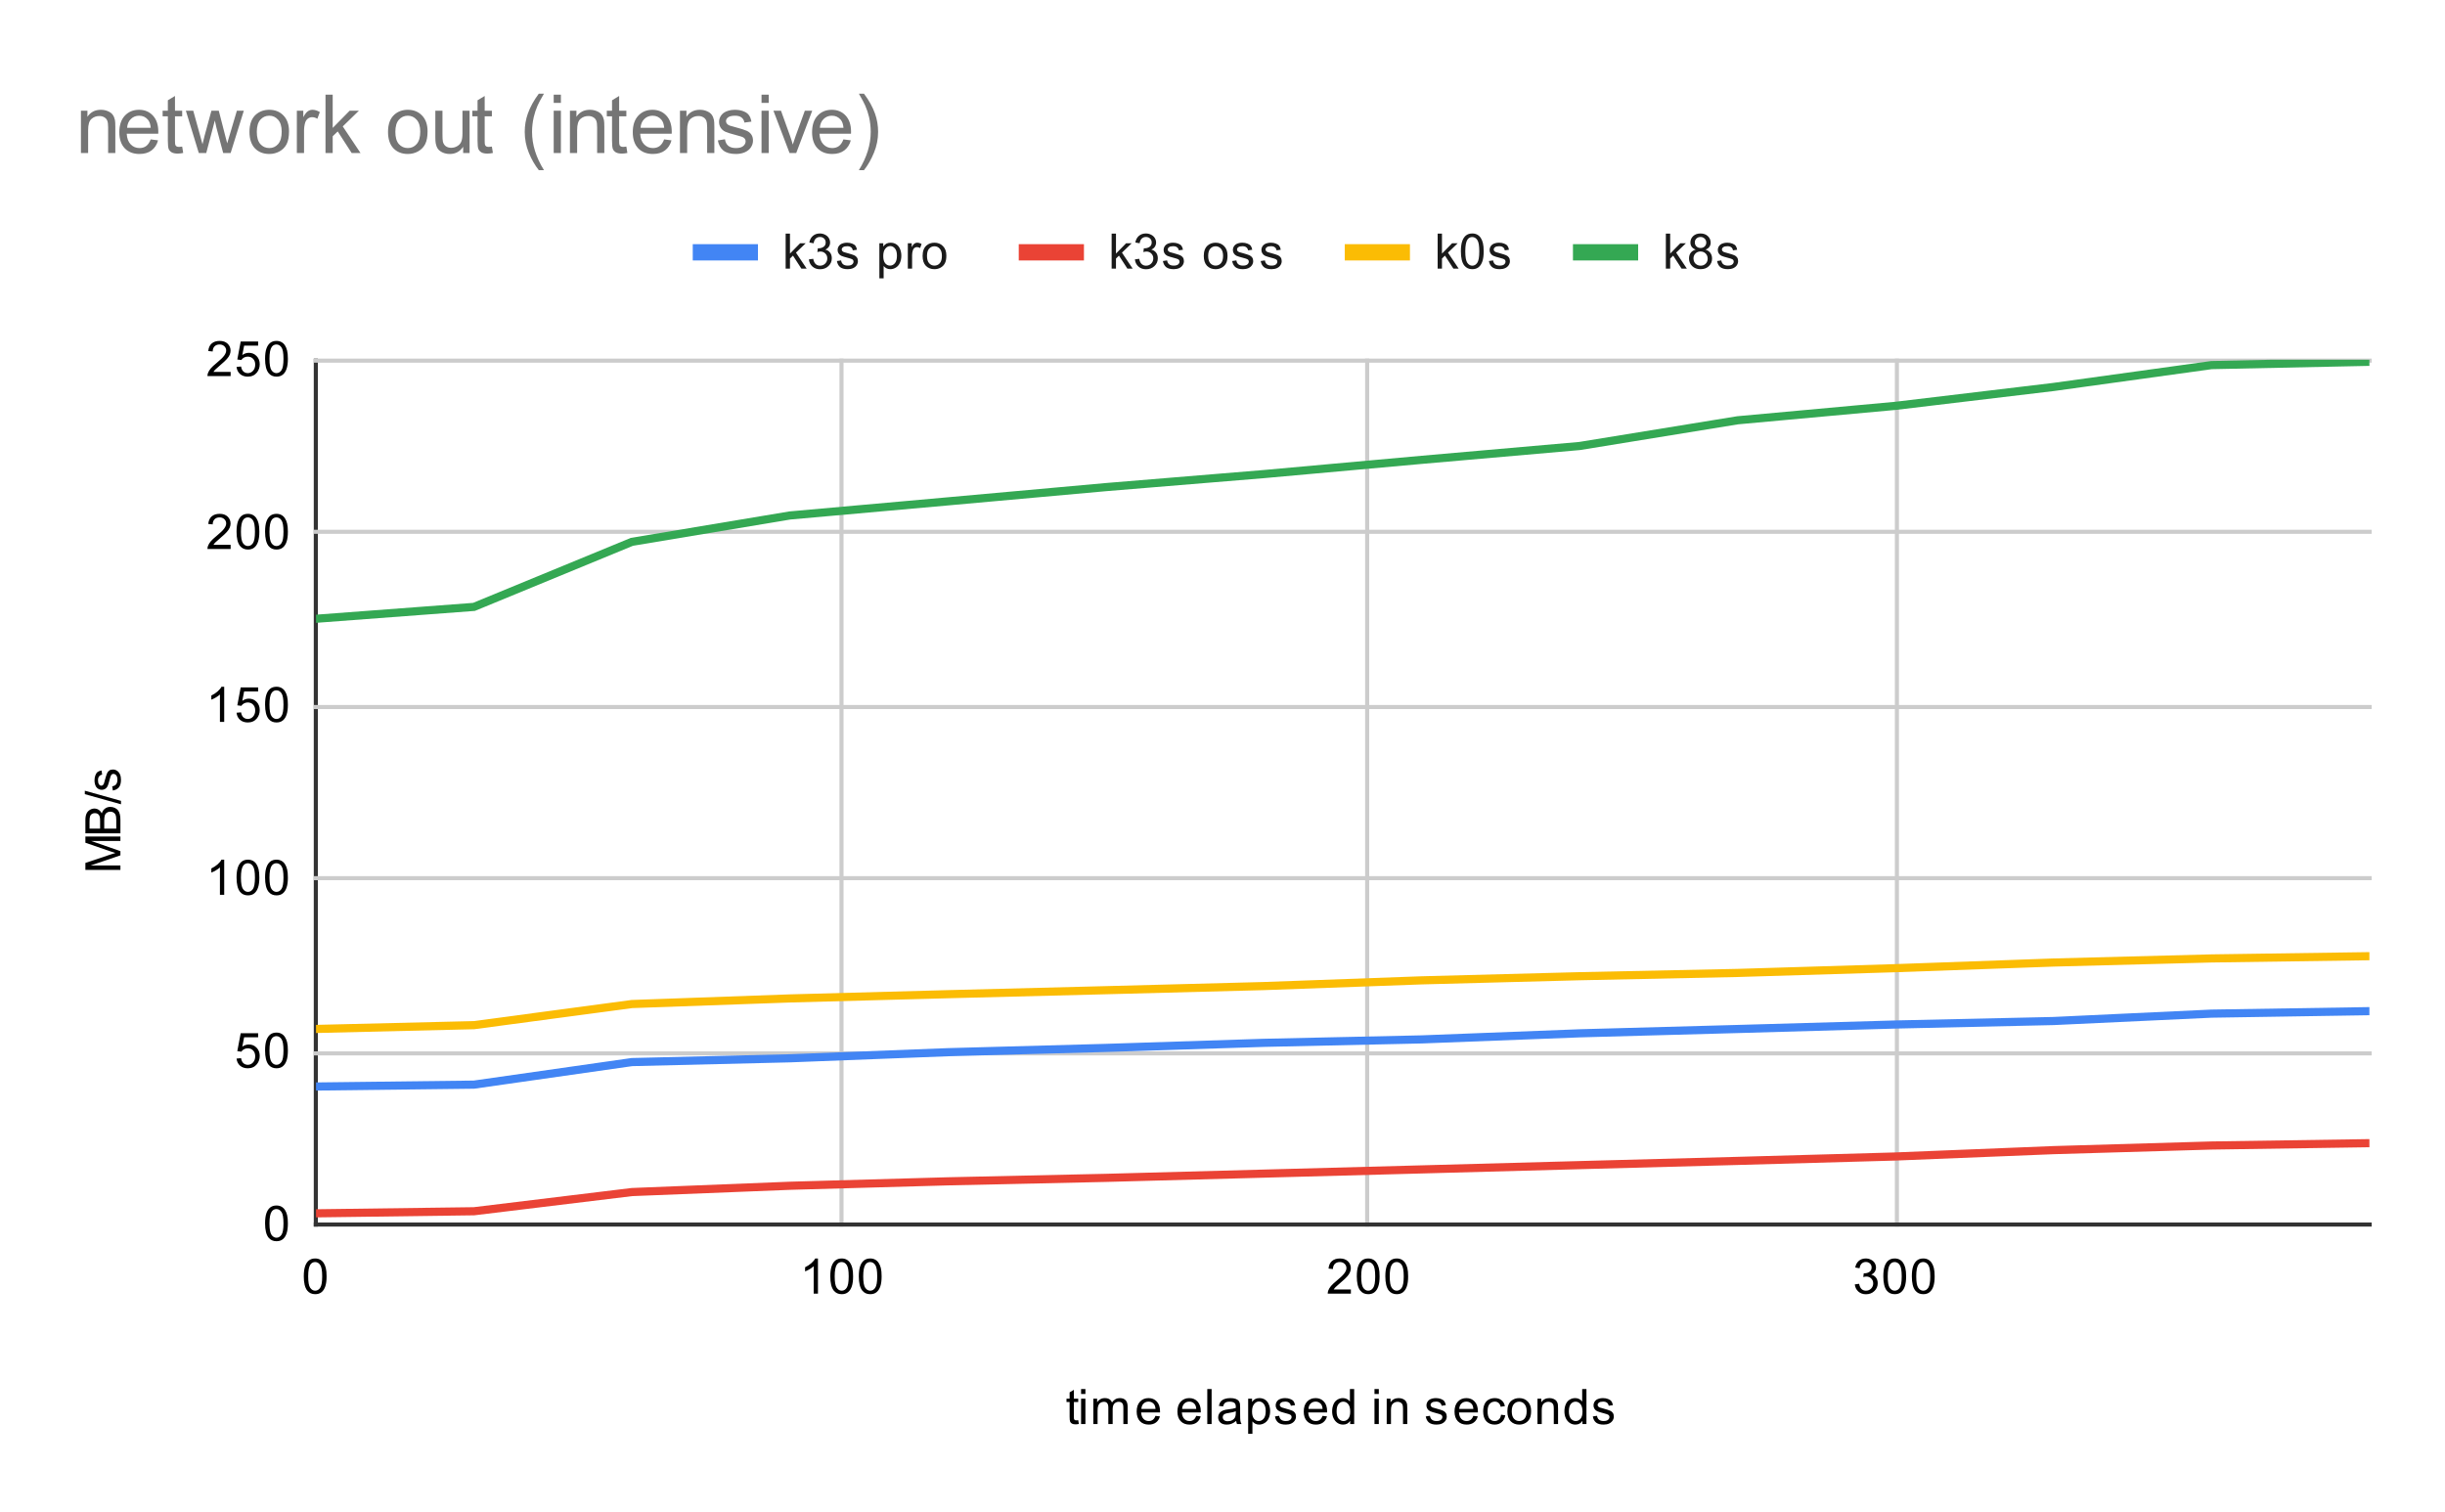 <svg version="1.1" viewBox="0.0 0.0 600.0 371.0" fill="none" stroke="none" stroke-linecap="square" stroke-miterlimit="10" width="600" height="371" xmlns:xlink="http://www.w3.org/1999/xlink" xmlns="http://www.w3.org/2000/svg"><path fill="#ffffff" d="M0 0L600.0 0L600.0 371.0L0 371.0L0 0Z" fill-rule="nonzero"/><path stroke="#333333" stroke-width="1.0" stroke-linecap="butt" d="M77.5 88.5L77.5 300.5" fill-rule="nonzero"/><path stroke="#cccccc" stroke-width="1.0" stroke-linecap="butt" d="M206.5 88.5L206.5 300.5" fill-rule="nonzero"/><path stroke="#cccccc" stroke-width="1.0" stroke-linecap="butt" d="M335.5 88.5L335.5 300.5" fill-rule="nonzero"/><path stroke="#cccccc" stroke-width="1.0" stroke-linecap="butt" d="M465.5 88.5L465.5 300.5" fill-rule="nonzero"/><path stroke="#333333" stroke-width="1.0" stroke-linecap="butt" d="M77.5 300.5L581.5 300.5" fill-rule="nonzero"/><path stroke="#cccccc" stroke-width="1.0" stroke-linecap="butt" d="M77.5 258.5L581.5 258.5" fill-rule="nonzero"/><path stroke="#cccccc" stroke-width="1.0" stroke-linecap="butt" d="M77.5 215.5L581.5 215.5" fill-rule="nonzero"/><path stroke="#cccccc" stroke-width="1.0" stroke-linecap="butt" d="M77.5 173.5L581.5 173.5" fill-rule="nonzero"/><path stroke="#cccccc" stroke-width="1.0" stroke-linecap="butt" d="M77.5 130.5L581.5 130.5" fill-rule="nonzero"/><path stroke="#cccccc" stroke-width="1.0" stroke-linecap="butt" d="M77.5 88.5L581.5 88.5" fill-rule="nonzero"/><clipPath id="id_0"><path d="M77.55 88.283L581.45 88.283L581.45 300.45L77.55 300.45L77.55 88.283Z" clip-rule="nonzero"/></clipPath><path stroke="#4285f4" stroke-width="2.0" stroke-linecap="butt" clip-path="url(#id_0)" d="M77.55 266.625L116.312 266.165L155.073 260.631L193.835 259.702L232.596 258.206L271.358 257.155L310.119 255.909L348.881 255.066L387.642 253.572L426.404 252.513L465.165 251.411L503.927 250.555L542.688 248.743L581.45 248.134" fill-rule="nonzero"/><path stroke="#ea4335" stroke-width="2.0" stroke-linecap="butt" clip-path="url(#id_0)" d="M77.55 297.745L116.312 297.236L155.073 292.527L193.835 290.984L232.596 289.894L271.358 289.045L310.119 288.004L348.881 286.967L387.642 285.917L426.404 284.882L465.165 283.8L503.927 282.238L542.688 281.106L581.45 280.53" fill-rule="nonzero"/><path stroke="#fbbc04" stroke-width="2.0" stroke-linecap="butt" clip-path="url(#id_0)" d="M77.55 252.501L116.312 251.57L155.073 246.387L193.835 245.013L232.596 243.971L271.358 242.99L310.119 241.979L348.881 240.574L387.642 239.558L426.404 238.756L465.165 237.586L503.927 236.201L542.688 235.197L581.45 234.644" fill-rule="nonzero"/><path stroke="#34a853" stroke-width="2.0" stroke-linecap="butt" clip-path="url(#id_0)" d="M77.55 151.844L116.312 148.929L155.073 132.963L193.835 126.495L232.596 123.031L271.358 119.538L310.119 116.342L348.881 112.84L387.642 109.447L426.404 103.137L465.165 99.593L503.927 94.964L542.688 89.594L581.45 88.784" fill-rule="nonzero"/><path fill="#000000" fill-opacity="0.0" clip-path="url(#id_0)" d="M80.55 266.625C80.55 268.282 79.207 269.625 77.55 269.625C75.893 269.625 74.55 268.282 74.55 266.625C74.55 264.968 75.893 263.625 77.55 263.625C79.207 263.625 80.55 264.968 80.55 266.625Z" fill-rule="nonzero"/><path fill="#000000" fill-opacity="0.0" clip-path="url(#id_0)" d="M119.312 266.165C119.312 267.822 117.968 269.165 116.312 269.165C114.655 269.165 113.312 267.822 113.312 266.165C113.312 264.509 114.655 263.165 116.312 263.165C117.968 263.165 119.312 264.509 119.312 266.165Z" fill-rule="nonzero"/><path fill="#000000" fill-opacity="0.0" clip-path="url(#id_0)" d="M158.073 260.631C158.073 262.288 156.73 263.631 155.073 263.631C153.416 263.631 152.073 262.288 152.073 260.631C152.073 258.974 153.416 257.631 155.073 257.631C156.73 257.631 158.073 258.974 158.073 260.631Z" fill-rule="nonzero"/><path fill="#000000" fill-opacity="0.0" clip-path="url(#id_0)" d="M196.835 259.702C196.835 261.359 195.491 262.702 193.835 262.702C192.178 262.702 190.835 261.359 190.835 259.702C190.835 258.045 192.178 256.702 193.835 256.702C195.491 256.702 196.835 258.045 196.835 259.702Z" fill-rule="nonzero"/><path fill="#000000" fill-opacity="0.0" clip-path="url(#id_0)" d="M235.596 258.206C235.596 259.863 234.253 261.206 232.596 261.206C230.939 261.206 229.596 259.863 229.596 258.206C229.596 256.549 230.939 255.206 232.596 255.206C234.253 255.206 235.596 256.549 235.596 258.206Z" fill-rule="nonzero"/><path fill="#000000" fill-opacity="0.0" clip-path="url(#id_0)" d="M274.358 257.155C274.358 258.812 273.015 260.155 271.358 260.155C269.701 260.155 268.358 258.812 268.358 257.155C268.358 255.498 269.701 254.155 271.358 254.155C273.015 254.155 274.358 255.498 274.358 257.155Z" fill-rule="nonzero"/><path fill="#000000" fill-opacity="0.0" clip-path="url(#id_0)" d="M313.119 255.909C313.119 257.565 311.776 258.909 310.119 258.909C308.462 258.909 307.119 257.565 307.119 255.909C307.119 254.252 308.462 252.909 310.119 252.909C311.776 252.909 313.119 254.252 313.119 255.909Z" fill-rule="nonzero"/><path fill="#000000" fill-opacity="0.0" clip-path="url(#id_0)" d="M351.881 255.066C351.881 256.722 350.538 258.066 348.881 258.066C347.224 258.066 345.881 256.722 345.881 255.066C345.881 253.409 347.224 252.066 348.881 252.066C350.538 252.066 351.881 253.409 351.881 255.066Z" fill-rule="nonzero"/><path fill="#000000" fill-opacity="0.0" clip-path="url(#id_0)" d="M390.642 253.572C390.642 255.229 389.299 256.572 387.642 256.572C385.985 256.572 384.642 255.229 384.642 253.572C384.642 251.916 385.985 250.572 387.642 250.572C389.299 250.572 390.642 251.916 390.642 253.572Z" fill-rule="nonzero"/><path fill="#000000" fill-opacity="0.0" clip-path="url(#id_0)" d="M429.404 252.513C429.404 254.17 428.061 255.513 426.404 255.513C424.747 255.513 423.404 254.17 423.404 252.513C423.404 250.856 424.747 249.513 426.404 249.513C428.061 249.513 429.404 250.856 429.404 252.513Z" fill-rule="nonzero"/><path fill="#000000" fill-opacity="0.0" clip-path="url(#id_0)" d="M468.165 251.411C468.165 253.067 466.822 254.411 465.165 254.411C463.509 254.411 462.165 253.067 462.165 251.411C462.165 249.754 463.509 248.411 465.165 248.411C466.822 248.411 468.165 249.754 468.165 251.411Z" fill-rule="nonzero"/><path fill="#000000" fill-opacity="0.0" clip-path="url(#id_0)" d="M506.927 250.555C506.927 252.212 505.584 253.555 503.927 253.555C502.27 253.555 500.927 252.212 500.927 250.555C500.927 248.898 502.27 247.555 503.927 247.555C505.584 247.555 506.927 248.898 506.927 250.555Z" fill-rule="nonzero"/><path fill="#000000" fill-opacity="0.0" clip-path="url(#id_0)" d="M545.688 248.743C545.688 250.4 544.345 251.743 542.688 251.743C541.032 251.743 539.688 250.4 539.688 248.743C539.688 247.086 541.032 245.743 542.688 245.743C544.345 245.743 545.688 247.086 545.688 248.743Z" fill-rule="nonzero"/><path fill="#000000" fill-opacity="0.0" clip-path="url(#id_0)" d="M584.45 248.134C584.45 249.791 583.107 251.134 581.45 251.134C579.793 251.134 578.45 249.791 578.45 248.134C578.45 246.478 579.793 245.134 581.45 245.134C583.107 245.134 584.45 246.478 584.45 248.134Z" fill-rule="nonzero"/><path fill="#000000" fill-opacity="0.0" clip-path="url(#id_0)" d="M80.55 297.745C80.55 299.401 79.207 300.745 77.55 300.745C75.893 300.745 74.55 299.401 74.55 297.745C74.55 296.088 75.893 294.745 77.55 294.745C79.207 294.745 80.55 296.088 80.55 297.745Z" fill-rule="nonzero"/><path fill="#000000" fill-opacity="0.0" clip-path="url(#id_0)" d="M119.312 297.236C119.312 298.893 117.968 300.236 116.312 300.236C114.655 300.236 113.312 298.893 113.312 297.236C113.312 295.579 114.655 294.236 116.312 294.236C117.968 294.236 119.312 295.579 119.312 297.236Z" fill-rule="nonzero"/><path fill="#000000" fill-opacity="0.0" clip-path="url(#id_0)" d="M158.073 292.527C158.073 294.184 156.73 295.527 155.073 295.527C153.416 295.527 152.073 294.184 152.073 292.527C152.073 290.871 153.416 289.527 155.073 289.527C156.73 289.527 158.073 290.871 158.073 292.527Z" fill-rule="nonzero"/><path fill="#000000" fill-opacity="0.0" clip-path="url(#id_0)" d="M196.835 290.984C196.835 292.641 195.491 293.984 193.835 293.984C192.178 293.984 190.835 292.641 190.835 290.984C190.835 289.327 192.178 287.984 193.835 287.984C195.491 287.984 196.835 289.327 196.835 290.984Z" fill-rule="nonzero"/><path fill="#000000" fill-opacity="0.0" clip-path="url(#id_0)" d="M235.596 289.894C235.596 291.551 234.253 292.894 232.596 292.894C230.939 292.894 229.596 291.551 229.596 289.894C229.596 288.237 230.939 286.894 232.596 286.894C234.253 286.894 235.596 288.237 235.596 289.894Z" fill-rule="nonzero"/><path fill="#000000" fill-opacity="0.0" clip-path="url(#id_0)" d="M274.358 289.045C274.358 290.702 273.015 292.045 271.358 292.045C269.701 292.045 268.358 290.702 268.358 289.045C268.358 287.389 269.701 286.045 271.358 286.045C273.015 286.045 274.358 287.389 274.358 289.045Z" fill-rule="nonzero"/><path fill="#000000" fill-opacity="0.0" clip-path="url(#id_0)" d="M313.119 288.004C313.119 289.661 311.776 291.004 310.119 291.004C308.462 291.004 307.119 289.661 307.119 288.004C307.119 286.347 308.462 285.004 310.119 285.004C311.776 285.004 313.119 286.347 313.119 288.004Z" fill-rule="nonzero"/><path fill="#000000" fill-opacity="0.0" clip-path="url(#id_0)" d="M351.881 286.967C351.881 288.624 350.538 289.967 348.881 289.967C347.224 289.967 345.881 288.624 345.881 286.967C345.881 285.31 347.224 283.967 348.881 283.967C350.538 283.967 351.881 285.31 351.881 286.967Z" fill-rule="nonzero"/><path fill="#000000" fill-opacity="0.0" clip-path="url(#id_0)" d="M390.642 285.917C390.642 287.574 389.299 288.917 387.642 288.917C385.985 288.917 384.642 287.574 384.642 285.917C384.642 284.261 385.985 282.917 387.642 282.917C389.299 282.917 390.642 284.261 390.642 285.917Z" fill-rule="nonzero"/><path fill="#000000" fill-opacity="0.0" clip-path="url(#id_0)" d="M429.404 284.882C429.404 286.538 428.061 287.882 426.404 287.882C424.747 287.882 423.404 286.538 423.404 284.882C423.404 283.225 424.747 281.882 426.404 281.882C428.061 281.882 429.404 283.225 429.404 284.882Z" fill-rule="nonzero"/><path fill="#000000" fill-opacity="0.0" clip-path="url(#id_0)" d="M468.165 283.8C468.165 285.457 466.822 286.8 465.165 286.8C463.509 286.8 462.165 285.457 462.165 283.8C462.165 282.143 463.509 280.8 465.165 280.8C466.822 280.8 468.165 282.143 468.165 283.8Z" fill-rule="nonzero"/><path fill="#000000" fill-opacity="0.0" clip-path="url(#id_0)" d="M506.927 282.238C506.927 283.895 505.584 285.238 503.927 285.238C502.27 285.238 500.927 283.895 500.927 282.238C500.927 280.581 502.27 279.238 503.927 279.238C505.584 279.238 506.927 280.581 506.927 282.238Z" fill-rule="nonzero"/><path fill="#000000" fill-opacity="0.0" clip-path="url(#id_0)" d="M545.688 281.106C545.688 282.762 544.345 284.106 542.688 284.106C541.032 284.106 539.688 282.762 539.688 281.106C539.688 279.449 541.032 278.106 542.688 278.106C544.345 278.106 545.688 279.449 545.688 281.106Z" fill-rule="nonzero"/><path fill="#000000" fill-opacity="0.0" clip-path="url(#id_0)" d="M584.45 280.53C584.45 282.187 583.107 283.53 581.45 283.53C579.793 283.53 578.45 282.187 578.45 280.53C578.45 278.873 579.793 277.53 581.45 277.53C583.107 277.53 584.45 278.873 584.45 280.53Z" fill-rule="nonzero"/><path fill="#000000" fill-opacity="0.0" clip-path="url(#id_0)" d="M80.55 252.501C80.55 254.158 79.207 255.501 77.55 255.501C75.893 255.501 74.55 254.158 74.55 252.501C74.55 250.844 75.893 249.501 77.55 249.501C79.207 249.501 80.55 250.844 80.55 252.501Z" fill-rule="nonzero"/><path fill="#000000" fill-opacity="0.0" clip-path="url(#id_0)" d="M119.312 251.57C119.312 253.227 117.968 254.57 116.312 254.57C114.655 254.57 113.312 253.227 113.312 251.57C113.312 249.913 114.655 248.57 116.312 248.57C117.968 248.57 119.312 249.913 119.312 251.57Z" fill-rule="nonzero"/><path fill="#000000" fill-opacity="0.0" clip-path="url(#id_0)" d="M158.073 246.387C158.073 248.044 156.73 249.387 155.073 249.387C153.416 249.387 152.073 248.044 152.073 246.387C152.073 244.73 153.416 243.387 155.073 243.387C156.73 243.387 158.073 244.73 158.073 246.387Z" fill-rule="nonzero"/><path fill="#000000" fill-opacity="0.0" clip-path="url(#id_0)" d="M196.835 245.013C196.835 246.67 195.491 248.013 193.835 248.013C192.178 248.013 190.835 246.67 190.835 245.013C190.835 243.356 192.178 242.013 193.835 242.013C195.491 242.013 196.835 243.356 196.835 245.013Z" fill-rule="nonzero"/><path fill="#000000" fill-opacity="0.0" clip-path="url(#id_0)" d="M235.596 243.971C235.596 245.628 234.253 246.971 232.596 246.971C230.939 246.971 229.596 245.628 229.596 243.971C229.596 242.314 230.939 240.971 232.596 240.971C234.253 240.971 235.596 242.314 235.596 243.971Z" fill-rule="nonzero"/><path fill="#000000" fill-opacity="0.0" clip-path="url(#id_0)" d="M274.358 242.99C274.358 244.647 273.015 245.99 271.358 245.99C269.701 245.99 268.358 244.647 268.358 242.99C268.358 241.333 269.701 239.99 271.358 239.99C273.015 239.99 274.358 241.333 274.358 242.99Z" fill-rule="nonzero"/><path fill="#000000" fill-opacity="0.0" clip-path="url(#id_0)" d="M313.119 241.979C313.119 243.636 311.776 244.979 310.119 244.979C308.462 244.979 307.119 243.636 307.119 241.979C307.119 240.322 308.462 238.979 310.119 238.979C311.776 238.979 313.119 240.322 313.119 241.979Z" fill-rule="nonzero"/><path fill="#000000" fill-opacity="0.0" clip-path="url(#id_0)" d="M351.881 240.574C351.881 242.231 350.538 243.574 348.881 243.574C347.224 243.574 345.881 242.231 345.881 240.574C345.881 238.918 347.224 237.574 348.881 237.574C350.538 237.574 351.881 238.918 351.881 240.574Z" fill-rule="nonzero"/><path fill="#000000" fill-opacity="0.0" clip-path="url(#id_0)" d="M390.642 239.558C390.642 241.215 389.299 242.558 387.642 242.558C385.985 242.558 384.642 241.215 384.642 239.558C384.642 237.901 385.985 236.558 387.642 236.558C389.299 236.558 390.642 237.901 390.642 239.558Z" fill-rule="nonzero"/><path fill="#000000" fill-opacity="0.0" clip-path="url(#id_0)" d="M429.404 238.756C429.404 240.413 428.061 241.756 426.404 241.756C424.747 241.756 423.404 240.413 423.404 238.756C423.404 237.099 424.747 235.756 426.404 235.756C428.061 235.756 429.404 237.099 429.404 238.756Z" fill-rule="nonzero"/><path fill="#000000" fill-opacity="0.0" clip-path="url(#id_0)" d="M468.165 237.586C468.165 239.243 466.822 240.586 465.165 240.586C463.509 240.586 462.165 239.243 462.165 237.586C462.165 235.929 463.509 234.586 465.165 234.586C466.822 234.586 468.165 235.929 468.165 237.586Z" fill-rule="nonzero"/><path fill="#000000" fill-opacity="0.0" clip-path="url(#id_0)" d="M506.927 236.201C506.927 237.858 505.584 239.201 503.927 239.201C502.27 239.201 500.927 237.858 500.927 236.201C500.927 234.544 502.27 233.201 503.927 233.201C505.584 233.201 506.927 234.544 506.927 236.201Z" fill-rule="nonzero"/><path fill="#000000" fill-opacity="0.0" clip-path="url(#id_0)" d="M545.688 235.197C545.688 236.854 544.345 238.197 542.688 238.197C541.032 238.197 539.688 236.854 539.688 235.197C539.688 233.54 541.032 232.197 542.688 232.197C544.345 232.197 545.688 233.54 545.688 235.197Z" fill-rule="nonzero"/><path fill="#000000" fill-opacity="0.0" clip-path="url(#id_0)" d="M584.45 234.644C584.45 236.301 583.107 237.644 581.45 237.644C579.793 237.644 578.45 236.301 578.45 234.644C578.45 232.987 579.793 231.644 581.45 231.644C583.107 231.644 584.45 232.987 584.45 234.644Z" fill-rule="nonzero"/><path fill="#000000" fill-opacity="0.0" clip-path="url(#id_0)" d="M80.55 151.844C80.55 153.501 79.207 154.844 77.55 154.844C75.893 154.844 74.55 153.501 74.55 151.844C74.55 150.187 75.893 148.844 77.55 148.844C79.207 148.844 80.55 150.187 80.55 151.844Z" fill-rule="nonzero"/><path fill="#000000" fill-opacity="0.0" clip-path="url(#id_0)" d="M119.312 148.929C119.312 150.586 117.968 151.929 116.312 151.929C114.655 151.929 113.312 150.586 113.312 148.929C113.312 147.272 114.655 145.929 116.312 145.929C117.968 145.929 119.312 147.272 119.312 148.929Z" fill-rule="nonzero"/><path fill="#000000" fill-opacity="0.0" clip-path="url(#id_0)" d="M158.073 132.963C158.073 134.62 156.73 135.963 155.073 135.963C153.416 135.963 152.073 134.62 152.073 132.963C152.073 131.307 153.416 129.963 155.073 129.963C156.73 129.963 158.073 131.307 158.073 132.963Z" fill-rule="nonzero"/><path fill="#000000" fill-opacity="0.0" clip-path="url(#id_0)" d="M196.835 126.495C196.835 128.152 195.491 129.495 193.835 129.495C192.178 129.495 190.835 128.152 190.835 126.495C190.835 124.838 192.178 123.495 193.835 123.495C195.491 123.495 196.835 124.838 196.835 126.495Z" fill-rule="nonzero"/><path fill="#000000" fill-opacity="0.0" clip-path="url(#id_0)" d="M235.596 123.031C235.596 124.688 234.253 126.031 232.596 126.031C230.939 126.031 229.596 124.688 229.596 123.031C229.596 121.374 230.939 120.031 232.596 120.031C234.253 120.031 235.596 121.374 235.596 123.031Z" fill-rule="nonzero"/><path fill="#000000" fill-opacity="0.0" clip-path="url(#id_0)" d="M274.358 119.538C274.358 121.195 273.015 122.538 271.358 122.538C269.701 122.538 268.358 121.195 268.358 119.538C268.358 117.881 269.701 116.538 271.358 116.538C273.015 116.538 274.358 117.881 274.358 119.538Z" fill-rule="nonzero"/><path fill="#000000" fill-opacity="0.0" clip-path="url(#id_0)" d="M313.119 116.342C313.119 117.998 311.776 119.342 310.119 119.342C308.462 119.342 307.119 117.998 307.119 116.342C307.119 114.685 308.462 113.342 310.119 113.342C311.776 113.342 313.119 114.685 313.119 116.342Z" fill-rule="nonzero"/><path fill="#000000" fill-opacity="0.0" clip-path="url(#id_0)" d="M351.881 112.84C351.881 114.497 350.538 115.84 348.881 115.84C347.224 115.84 345.881 114.497 345.881 112.84C345.881 111.184 347.224 109.84 348.881 109.84C350.538 109.84 351.881 111.184 351.881 112.84Z" fill-rule="nonzero"/><path fill="#000000" fill-opacity="0.0" clip-path="url(#id_0)" d="M390.642 109.447C390.642 111.104 389.299 112.447 387.642 112.447C385.985 112.447 384.642 111.104 384.642 109.447C384.642 107.791 385.985 106.447 387.642 106.447C389.299 106.447 390.642 107.791 390.642 109.447Z" fill-rule="nonzero"/><path fill="#000000" fill-opacity="0.0" clip-path="url(#id_0)" d="M429.404 103.137C429.404 104.794 428.061 106.137 426.404 106.137C424.747 106.137 423.404 104.794 423.404 103.137C423.404 101.48 424.747 100.137 426.404 100.137C428.061 100.137 429.404 101.48 429.404 103.137Z" fill-rule="nonzero"/><path fill="#000000" fill-opacity="0.0" clip-path="url(#id_0)" d="M468.165 99.593C468.165 101.25 466.822 102.593 465.165 102.593C463.509 102.593 462.165 101.25 462.165 99.593C462.165 97.936 463.509 96.593 465.165 96.593C466.822 96.593 468.165 97.936 468.165 99.593Z" fill-rule="nonzero"/><path fill="#000000" fill-opacity="0.0" clip-path="url(#id_0)" d="M506.927 94.964C506.927 96.62 505.584 97.964 503.927 97.964C502.27 97.964 500.927 96.62 500.927 94.964C500.927 93.307 502.27 91.964 503.927 91.964C505.584 91.964 506.927 93.307 506.927 94.964Z" fill-rule="nonzero"/><path fill="#000000" fill-opacity="0.0" clip-path="url(#id_0)" d="M545.688 89.594C545.688 91.251 544.345 92.594 542.688 92.594C541.032 92.594 539.688 91.251 539.688 89.594C539.688 87.937 541.032 86.594 542.688 86.594C544.345 86.594 545.688 87.937 545.688 89.594Z" fill-rule="nonzero"/><path fill="#000000" fill-opacity="0.0" clip-path="url(#id_0)" d="M584.45 88.784C584.45 90.441 583.107 91.784 581.45 91.784C579.793 91.784 578.45 90.441 578.45 88.784C578.45 87.127 579.793 85.784 581.45 85.784C583.107 85.784 584.45 87.127 584.45 88.784Z" fill-rule="nonzero"/><path fill="#000000" d="M264.594 348.512L264.75 349.434Q264.297 349.528 263.953 349.528Q263.375 349.528 263.062 349.356Q262.75 349.169 262.609 348.872Q262.484 348.575 262.484 347.622L262.484 344.044L261.719 344.044L261.719 343.231L262.484 343.231L262.484 341.684L263.531 341.059L263.531 343.231L264.594 343.231L264.594 344.044L263.531 344.044L263.531 347.684Q263.531 348.137 263.578 348.262Q263.641 348.387 263.766 348.466Q263.891 348.544 264.125 348.544Q264.312 348.544 264.594 348.512ZM265.297 342.075L265.297 340.856L266.359 340.856L266.359 342.075L265.297 342.075ZM265.297 349.45L265.297 343.231L266.359 343.231L266.359 349.45L265.297 349.45ZM268.297 349.45L268.297 343.231L269.234 343.231L269.234 344.106Q269.531 343.637 270.016 343.372Q270.5 343.091 271.125 343.091Q271.812 343.091 272.25 343.372Q272.703 343.653 272.875 344.169Q273.625 343.091 274.797 343.091Q275.734 343.091 276.219 343.606Q276.719 344.106 276.719 345.184L276.719 349.45L275.672 349.45L275.672 345.528Q275.672 344.903 275.562 344.622Q275.469 344.341 275.203 344.169Q274.938 343.997 274.562 343.997Q273.906 343.997 273.469 344.434Q273.047 344.872 273.047 345.841L273.047 349.45L271.984 349.45L271.984 345.403Q271.984 344.7 271.719 344.356Q271.469 343.997 270.891 343.997Q270.438 343.997 270.062 344.231Q269.688 344.466 269.516 344.919Q269.344 345.372 269.344 346.216L269.344 349.45L268.297 349.45ZM283.547 347.45L284.641 347.575Q284.391 348.528 283.688 349.059Q282.984 349.591 281.906 349.591Q280.547 349.591 279.734 348.747Q278.938 347.903 278.938 346.387Q278.938 344.825 279.75 343.966Q280.562 343.091 281.844 343.091Q283.094 343.091 283.875 343.934Q284.672 344.778 284.672 346.325Q284.672 346.419 284.672 346.606L280.031 346.606Q280.094 347.637 280.609 348.184Q281.125 348.716 281.906 348.716Q282.484 348.716 282.891 348.419Q283.312 348.106 283.547 347.45ZM280.094 345.747L283.562 345.747Q283.5 344.95 283.172 344.559Q282.656 343.95 281.859 343.95Q281.125 343.95 280.625 344.434Q280.141 344.919 280.094 345.747ZM293.547 347.45L294.641 347.575Q294.391 348.528 293.688 349.059Q292.984 349.591 291.906 349.591Q290.547 349.591 289.734 348.747Q288.938 347.903 288.938 346.387Q288.938 344.825 289.75 343.966Q290.562 343.091 291.844 343.091Q293.094 343.091 293.875 343.934Q294.672 344.778 294.672 346.325Q294.672 346.419 294.672 346.606L290.031 346.606Q290.094 347.637 290.609 348.184Q291.125 348.716 291.906 348.716Q292.484 348.716 292.891 348.419Q293.312 348.106 293.547 347.45ZM290.094 345.747L293.562 345.747Q293.5 344.95 293.172 344.559Q292.656 343.95 291.859 343.95Q291.125 343.95 290.625 344.434Q290.141 344.919 290.094 345.747ZM296.266 349.45L296.266 340.856L297.328 340.856L297.328 349.45L296.266 349.45ZM303.359 348.684Q302.766 349.184 302.219 349.387Q301.688 349.591 301.062 349.591Q300.031 349.591 299.484 349.091Q298.938 348.591 298.938 347.809Q298.938 347.356 299.141 346.981Q299.344 346.591 299.688 346.372Q300.031 346.137 300.453 346.028Q300.75 345.934 301.391 345.856Q302.656 345.716 303.266 345.497Q303.266 345.278 303.266 345.231Q303.266 344.575 302.969 344.309Q302.562 343.966 301.766 343.966Q301.031 343.966 300.672 344.231Q300.312 344.481 300.141 345.137L299.109 344.997Q299.25 344.341 299.578 343.934Q299.906 343.528 300.516 343.309Q301.125 343.091 301.922 343.091Q302.719 343.091 303.219 343.278Q303.719 343.466 303.953 343.747Q304.188 344.028 304.281 344.466Q304.328 344.731 304.328 345.434L304.328 346.841Q304.328 348.309 304.391 348.7Q304.469 349.091 304.672 349.45L303.562 349.45Q303.406 349.122 303.359 348.684ZM303.266 346.325Q302.688 346.559 301.547 346.731Q300.891 346.825 300.625 346.95Q300.359 347.059 300.203 347.278Q300.062 347.497 300.062 347.778Q300.062 348.2 300.375 348.481Q300.703 348.762 301.312 348.762Q301.922 348.762 302.391 348.497Q302.875 348.231 303.094 347.762Q303.266 347.403 303.266 346.716L303.266 346.325ZM306.297 351.841L306.297 343.231L307.25 343.231L307.25 344.028Q307.594 343.559 308.016 343.325Q308.453 343.091 309.062 343.091Q309.859 343.091 310.469 343.497Q311.078 343.903 311.375 344.653Q311.688 345.403 311.688 346.294Q311.688 347.247 311.344 348.012Q311.016 348.778 310.359 349.184Q309.703 349.591 308.984 349.591Q308.453 349.591 308.031 349.372Q307.609 349.137 307.344 348.809L307.344 351.841L306.297 351.841ZM307.25 346.372Q307.25 347.575 307.734 348.153Q308.219 348.716 308.906 348.716Q309.609 348.716 310.109 348.122Q310.609 347.528 310.609 346.278Q310.609 345.091 310.125 344.512Q309.641 343.919 308.953 343.919Q308.281 343.919 307.766 344.544Q307.25 345.169 307.25 346.372ZM312.875 347.591L313.906 347.434Q314.0 348.059 314.391 348.387Q314.797 348.716 315.531 348.716Q316.25 348.716 316.594 348.434Q316.953 348.137 316.953 347.731Q316.953 347.372 316.641 347.169Q316.422 347.028 315.562 346.809Q314.406 346.512 313.953 346.309Q313.516 346.091 313.281 345.716Q313.047 345.341 313.047 344.872Q313.047 344.466 313.234 344.106Q313.422 343.747 313.75 343.512Q314.0 343.341 314.422 343.216Q314.844 343.091 315.344 343.091Q316.062 343.091 316.609 343.309Q317.172 343.512 317.438 343.872Q317.703 344.231 317.797 344.825L316.766 344.966Q316.703 344.497 316.359 344.231Q316.031 343.95 315.406 343.95Q314.688 343.95 314.375 344.2Q314.062 344.434 314.062 344.762Q314.062 344.966 314.188 345.122Q314.328 345.294 314.594 345.403Q314.75 345.466 315.531 345.669Q316.656 345.981 317.094 346.169Q317.531 346.356 317.781 346.716Q318.031 347.075 318.031 347.622Q318.031 348.153 317.719 348.622Q317.422 349.075 316.844 349.341Q316.266 349.591 315.531 349.591Q314.312 349.591 313.672 349.091Q313.047 348.575 312.875 347.591ZM324.547 347.45L325.641 347.575Q325.391 348.528 324.688 349.059Q323.984 349.591 322.906 349.591Q321.547 349.591 320.734 348.747Q319.938 347.903 319.938 346.387Q319.938 344.825 320.75 343.966Q321.562 343.091 322.844 343.091Q324.094 343.091 324.875 343.934Q325.672 344.778 325.672 346.325Q325.672 346.419 325.672 346.606L321.031 346.606Q321.094 347.637 321.609 348.184Q322.125 348.716 322.906 348.716Q323.484 348.716 323.891 348.419Q324.312 348.106 324.547 347.45ZM321.094 345.747L324.562 345.747Q324.5 344.95 324.172 344.559Q323.656 343.95 322.859 343.95Q322.125 343.95 321.625 344.434Q321.141 344.919 321.094 345.747ZM331.328 349.45L331.328 348.669Q330.734 349.591 329.594 349.591Q328.844 349.591 328.219 349.184Q327.594 348.762 327.25 348.028Q326.906 347.294 326.906 346.341Q326.906 345.419 327.219 344.653Q327.531 343.887 328.156 343.497Q328.781 343.091 329.547 343.091Q330.109 343.091 330.547 343.325Q330.984 343.559 331.266 343.934L331.266 340.856L332.312 340.856L332.312 349.45L331.328 349.45ZM328.0 346.341Q328.0 347.544 328.5 348.137Q329.0 348.716 329.688 348.716Q330.375 348.716 330.859 348.153Q331.344 347.591 331.344 346.434Q331.344 345.153 330.844 344.559Q330.359 343.966 329.641 343.966Q328.938 343.966 328.469 344.544Q328.0 345.106 328.0 346.341ZM337.297 342.075L337.297 340.856L338.359 340.856L338.359 342.075L337.297 342.075ZM337.297 349.45L337.297 343.231L338.359 343.231L338.359 349.45L337.297 349.45ZM340.297 349.45L340.297 343.231L341.234 343.231L341.234 344.106Q341.922 343.091 343.219 343.091Q343.781 343.091 344.25 343.294Q344.734 343.497 344.969 343.825Q345.203 344.153 345.297 344.591Q345.344 344.887 345.344 345.622L345.344 349.45L344.297 349.45L344.297 345.669Q344.297 345.012 344.172 344.7Q344.047 344.387 343.734 344.2Q343.422 343.997 343.0 343.997Q342.328 343.997 341.828 344.434Q341.344 344.856 341.344 346.044L341.344 349.45L340.297 349.45ZM349.875 347.591L350.906 347.434Q351.0 348.059 351.391 348.387Q351.797 348.716 352.531 348.716Q353.25 348.716 353.594 348.434Q353.953 348.137 353.953 347.731Q353.953 347.372 353.641 347.169Q353.422 347.028 352.562 346.809Q351.406 346.512 350.953 346.309Q350.516 346.091 350.281 345.716Q350.047 345.341 350.047 344.872Q350.047 344.466 350.234 344.106Q350.422 343.747 350.75 343.512Q351.0 343.341 351.422 343.216Q351.844 343.091 352.344 343.091Q353.062 343.091 353.609 343.309Q354.172 343.512 354.438 343.872Q354.703 344.231 354.797 344.825L353.766 344.966Q353.703 344.497 353.359 344.231Q353.031 343.95 352.406 343.95Q351.688 343.95 351.375 344.2Q351.062 344.434 351.062 344.762Q351.062 344.966 351.188 345.122Q351.328 345.294 351.594 345.403Q351.75 345.466 352.531 345.669Q353.656 345.981 354.094 346.169Q354.531 346.356 354.781 346.716Q355.031 347.075 355.031 347.622Q355.031 348.153 354.719 348.622Q354.422 349.075 353.844 349.341Q353.266 349.591 352.531 349.591Q351.312 349.591 350.672 349.091Q350.047 348.575 349.875 347.591ZM361.547 347.45L362.641 347.575Q362.391 348.528 361.688 349.059Q360.984 349.591 359.906 349.591Q358.547 349.591 357.734 348.747Q356.938 347.903 356.938 346.387Q356.938 344.825 357.75 343.966Q358.562 343.091 359.844 343.091Q361.094 343.091 361.875 343.934Q362.672 344.778 362.672 346.325Q362.672 346.419 362.672 346.606L358.031 346.606Q358.094 347.637 358.609 348.184Q359.125 348.716 359.906 348.716Q360.484 348.716 360.891 348.419Q361.312 348.106 361.547 347.45ZM358.094 345.747L361.562 345.747Q361.5 344.95 361.172 344.559Q360.656 343.95 359.859 343.95Q359.125 343.95 358.625 344.434Q358.141 344.919 358.094 345.747ZM368.359 347.169L369.391 347.309Q369.219 348.372 368.516 348.981Q367.812 349.591 366.797 349.591Q365.516 349.591 364.734 348.762Q363.969 347.919 363.969 346.356Q363.969 345.356 364.297 344.606Q364.641 343.841 365.312 343.466Q366.0 343.091 366.812 343.091Q367.812 343.091 368.453 343.606Q369.109 344.106 369.297 345.059L368.266 345.216Q368.125 344.591 367.75 344.278Q367.375 343.95 366.844 343.95Q366.047 343.95 365.547 344.528Q365.047 345.091 365.047 346.325Q365.047 347.591 365.531 348.153Q366.016 348.716 366.781 348.716Q367.406 348.716 367.812 348.341Q368.234 347.966 368.359 347.169ZM369.906 346.341Q369.906 344.606 370.859 343.778Q371.656 343.091 372.812 343.091Q374.094 343.091 374.906 343.934Q375.734 344.762 375.734 346.247Q375.734 347.45 375.375 348.137Q375.016 348.825 374.312 349.216Q373.625 349.591 372.812 349.591Q371.516 349.591 370.703 348.762Q369.906 347.919 369.906 346.341ZM370.984 346.341Q370.984 347.528 371.5 348.122Q372.031 348.716 372.812 348.716Q373.609 348.716 374.125 348.122Q374.641 347.528 374.641 346.309Q374.641 345.153 374.109 344.559Q373.594 343.966 372.812 343.966Q372.031 343.966 371.5 344.559Q370.984 345.137 370.984 346.341ZM377.297 349.45L377.297 343.231L378.234 343.231L378.234 344.106Q378.922 343.091 380.219 343.091Q380.781 343.091 381.25 343.294Q381.734 343.497 381.969 343.825Q382.203 344.153 382.297 344.591Q382.344 344.887 382.344 345.622L382.344 349.45L381.297 349.45L381.297 345.669Q381.297 345.012 381.172 344.7Q381.047 344.387 380.734 344.2Q380.422 343.997 380.0 343.997Q379.328 343.997 378.828 344.434Q378.344 344.856 378.344 346.044L378.344 349.45L377.297 349.45ZM388.328 349.45L388.328 348.669Q387.734 349.591 386.594 349.591Q385.844 349.591 385.219 349.184Q384.594 348.762 384.25 348.028Q383.906 347.294 383.906 346.341Q383.906 345.419 384.219 344.653Q384.531 343.887 385.156 343.497Q385.781 343.091 386.547 343.091Q387.109 343.091 387.547 343.325Q387.984 343.559 388.266 343.934L388.266 340.856L389.312 340.856L389.312 349.45L388.328 349.45ZM385.0 346.341Q385.0 347.544 385.5 348.137Q386.0 348.716 386.688 348.716Q387.375 348.716 387.859 348.153Q388.344 347.591 388.344 346.434Q388.344 345.153 387.844 344.559Q387.359 343.966 386.641 343.966Q385.938 343.966 385.469 344.544Q385.0 345.106 385.0 346.341ZM390.875 347.591L391.906 347.434Q392.0 348.059 392.391 348.387Q392.797 348.716 393.531 348.716Q394.25 348.716 394.594 348.434Q394.953 348.137 394.953 347.731Q394.953 347.372 394.641 347.169Q394.422 347.028 393.562 346.809Q392.406 346.512 391.953 346.309Q391.516 346.091 391.281 345.716Q391.047 345.341 391.047 344.872Q391.047 344.466 391.234 344.106Q391.422 343.747 391.75 343.512Q392.0 343.341 392.422 343.216Q392.844 343.091 393.344 343.091Q394.062 343.091 394.609 343.309Q395.172 343.512 395.438 343.872Q395.703 344.231 395.797 344.825L394.766 344.966Q394.703 344.497 394.359 344.231Q394.031 343.95 393.406 343.95Q392.688 343.95 392.375 344.2Q392.062 344.434 392.062 344.762Q392.062 344.966 392.188 345.122Q392.328 345.294 392.594 345.403Q392.75 345.466 393.531 345.669Q394.656 345.981 395.094 346.169Q395.531 346.356 395.781 346.716Q396.031 347.075 396.031 347.622Q396.031 348.153 395.719 348.622Q395.422 349.075 394.844 349.341Q394.266 349.591 393.531 349.591Q392.312 349.591 391.672 349.091Q391.047 348.575 390.875 347.591Z" fill-rule="nonzero"/><path fill="#000000" d="M29.55 213.476L20.956 213.476L20.956 211.757L27.034 209.726Q27.894 209.445 28.316 209.32Q27.847 209.179 26.941 208.867L20.956 206.804L20.956 205.273L29.55 205.273L29.55 206.367L22.363 206.367L29.55 208.867L29.55 209.898L22.238 212.382L29.55 212.382L29.55 213.476ZM29.55 204.492L20.956 204.492L20.956 201.257Q20.956 200.273 21.222 199.679Q21.488 199.085 22.034 198.757Q22.566 198.414 23.159 198.414Q23.706 198.414 24.191 198.71Q24.675 199.007 24.972 199.617Q25.206 198.835 25.769 198.429Q26.316 198.007 27.066 198.007Q27.659 198.007 28.191 198.257Q28.706 198.507 28.988 198.882Q29.269 199.257 29.409 199.835Q29.55 200.398 29.55 201.21L29.55 204.492ZM24.566 203.351L24.566 201.492Q24.566 200.742 24.472 200.414Q24.347 199.976 24.05 199.757Q23.738 199.539 23.284 199.539Q22.863 199.539 22.534 199.742Q22.206 199.945 22.097 200.335Q21.972 200.71 21.972 201.632L21.972 203.351L24.566 203.351ZM28.534 203.351L28.534 201.21Q28.534 200.664 28.488 200.445Q28.425 200.039 28.269 199.789Q28.097 199.523 27.784 199.351Q27.472 199.179 27.066 199.179Q26.581 199.179 26.222 199.429Q25.863 199.664 25.722 200.101Q25.581 200.539 25.581 201.367L25.581 203.351L28.534 203.351ZM29.691 197.367L20.816 194.882L20.816 194.039L29.691 196.523L29.691 197.367ZM27.691 193.992L27.534 192.96Q28.159 192.867 28.488 192.476Q28.816 192.07 28.816 191.335Q28.816 190.617 28.534 190.273Q28.238 189.914 27.831 189.914Q27.472 189.914 27.269 190.226Q27.128 190.445 26.909 191.304Q26.613 192.46 26.409 192.914Q26.191 193.351 25.816 193.585Q25.441 193.82 24.972 193.82Q24.566 193.82 24.206 193.632Q23.847 193.445 23.613 193.117Q23.441 192.867 23.316 192.445Q23.191 192.023 23.191 191.523Q23.191 190.804 23.409 190.257Q23.613 189.695 23.972 189.429Q24.331 189.164 24.925 189.07L25.066 190.101Q24.597 190.164 24.331 190.507Q24.05 190.835 24.05 191.46Q24.05 192.179 24.3 192.492Q24.534 192.804 24.863 192.804Q25.066 192.804 25.222 192.679Q25.394 192.539 25.503 192.273Q25.566 192.117 25.769 191.335Q26.081 190.21 26.269 189.773Q26.456 189.335 26.816 189.085Q27.175 188.835 27.722 188.835Q28.253 188.835 28.722 189.148Q29.175 189.445 29.441 190.023Q29.691 190.601 29.691 191.335Q29.691 192.554 29.191 193.195Q28.675 193.82 27.691 193.992Z" fill-rule="nonzero"/><path fill="#000000" d="M65.05 300.216Q65.05 298.684 65.362 297.762Q65.675 296.825 66.284 296.325Q66.909 295.825 67.847 295.825Q68.534 295.825 69.05 296.106Q69.581 296.387 69.925 296.919Q70.269 297.434 70.456 298.184Q70.644 298.934 70.644 300.216Q70.644 301.731 70.331 302.653Q70.034 303.575 69.409 304.091Q68.8 304.591 67.847 304.591Q66.612 304.591 65.894 303.7Q65.05 302.637 65.05 300.216ZM66.128 300.216Q66.128 302.325 66.628 303.028Q67.128 303.731 67.847 303.731Q68.581 303.731 69.066 303.028Q69.566 302.325 69.566 300.216Q69.566 298.091 69.066 297.403Q68.581 296.7 67.831 296.7Q67.112 296.7 66.675 297.309Q66.128 298.091 66.128 300.216Z" fill-rule="nonzero"/><path fill="#000000" d="M58.05 259.767L59.159 259.673Q59.284 260.485 59.722 260.892Q60.175 261.298 60.816 261.298Q61.566 261.298 62.097 260.72Q62.628 260.142 62.628 259.204Q62.628 258.298 62.112 257.782Q61.612 257.251 60.784 257.251Q60.284 257.251 59.862 257.485Q59.456 257.72 59.222 258.079L58.237 257.954L59.066 253.548L63.347 253.548L63.347 254.548L59.909 254.548L59.456 256.86Q60.222 256.314 61.066 256.314Q62.191 256.314 62.956 257.095Q63.737 257.876 63.737 259.11Q63.737 260.267 63.066 261.126Q62.237 262.157 60.816 262.157Q59.644 262.157 58.894 261.501Q58.159 260.845 58.05 259.767ZM65.05 257.782Q65.05 256.251 65.362 255.329Q65.675 254.392 66.284 253.892Q66.909 253.392 67.847 253.392Q68.534 253.392 69.05 253.673Q69.581 253.954 69.925 254.485Q70.269 255.001 70.456 255.751Q70.644 256.501 70.644 257.782Q70.644 259.298 70.331 260.22Q70.034 261.142 69.409 261.657Q68.8 262.157 67.847 262.157Q66.612 262.157 65.894 261.267Q65.05 260.204 65.05 257.782ZM66.128 257.782Q66.128 259.892 66.628 260.595Q67.128 261.298 67.847 261.298Q68.581 261.298 69.066 260.595Q69.566 259.892 69.566 257.782Q69.566 255.657 69.066 254.97Q68.581 254.267 67.831 254.267Q67.112 254.267 66.675 254.876Q66.128 255.657 66.128 257.782Z" fill-rule="nonzero"/><path fill="#000000" d="M55.019 219.583L53.972 219.583L53.972 212.865Q53.581 213.224 52.956 213.599Q52.347 213.958 51.862 214.13L51.862 213.115Q52.737 212.693 53.394 212.115Q54.066 211.521 54.347 210.958L55.019 210.958L55.019 219.583ZM58.05 215.349Q58.05 213.818 58.362 212.896Q58.675 211.958 59.284 211.458Q59.909 210.958 60.847 210.958Q61.534 210.958 62.05 211.24Q62.581 211.521 62.925 212.052Q63.269 212.568 63.456 213.318Q63.644 214.068 63.644 215.349Q63.644 216.865 63.331 217.786Q63.034 218.708 62.409 219.224Q61.8 219.724 60.847 219.724Q59.612 219.724 58.894 218.833Q58.05 217.771 58.05 215.349ZM59.128 215.349Q59.128 217.458 59.628 218.161Q60.128 218.865 60.847 218.865Q61.581 218.865 62.066 218.161Q62.566 217.458 62.566 215.349Q62.566 213.224 62.066 212.536Q61.581 211.833 60.831 211.833Q60.112 211.833 59.675 212.443Q59.128 213.224 59.128 215.349ZM65.05 215.349Q65.05 213.818 65.362 212.896Q65.675 211.958 66.284 211.458Q66.909 210.958 67.847 210.958Q68.534 210.958 69.05 211.24Q69.581 211.521 69.925 212.052Q70.269 212.568 70.456 213.318Q70.644 214.068 70.644 215.349Q70.644 216.865 70.331 217.786Q70.034 218.708 69.409 219.224Q68.8 219.724 67.847 219.724Q66.612 219.724 65.894 218.833Q65.05 217.771 65.05 215.349ZM66.128 215.349Q66.128 217.458 66.628 218.161Q67.128 218.865 67.847 218.865Q68.581 218.865 69.066 218.161Q69.566 217.458 69.566 215.349Q69.566 213.224 69.066 212.536Q68.581 211.833 67.831 211.833Q67.112 211.833 66.675 212.443Q66.128 213.224 66.128 215.349Z" fill-rule="nonzero"/><path fill="#000000" d="M55.019 177.15L53.972 177.15L53.972 170.431Q53.581 170.791 52.956 171.166Q52.347 171.525 51.862 171.697L51.862 170.681Q52.737 170.259 53.394 169.681Q54.066 169.088 54.347 168.525L55.019 168.525L55.019 177.15ZM58.05 174.9L59.159 174.806Q59.284 175.619 59.722 176.025Q60.175 176.431 60.816 176.431Q61.566 176.431 62.097 175.853Q62.628 175.275 62.628 174.338Q62.628 173.431 62.112 172.916Q61.612 172.384 60.784 172.384Q60.284 172.384 59.862 172.619Q59.456 172.853 59.222 173.213L58.237 173.088L59.066 168.681L63.347 168.681L63.347 169.681L59.909 169.681L59.456 171.994Q60.222 171.447 61.066 171.447Q62.191 171.447 62.956 172.228Q63.737 173.009 63.737 174.244Q63.737 175.4 63.066 176.259Q62.237 177.291 60.816 177.291Q59.644 177.291 58.894 176.634Q58.159 175.978 58.05 174.9ZM65.05 172.916Q65.05 171.384 65.362 170.463Q65.675 169.525 66.284 169.025Q66.909 168.525 67.847 168.525Q68.534 168.525 69.05 168.806Q69.581 169.088 69.925 169.619Q70.269 170.134 70.456 170.884Q70.644 171.634 70.644 172.916Q70.644 174.431 70.331 175.353Q70.034 176.275 69.409 176.791Q68.8 177.291 67.847 177.291Q66.612 177.291 65.894 176.4Q65.05 175.338 65.05 172.916ZM66.128 172.916Q66.128 175.025 66.628 175.728Q67.128 176.431 67.847 176.431Q68.581 176.431 69.066 175.728Q69.566 175.025 69.566 172.916Q69.566 170.791 69.066 170.103Q68.581 169.4 67.831 169.4Q67.112 169.4 66.675 170.009Q66.128 170.791 66.128 172.916Z" fill-rule="nonzero"/><path fill="#000000" d="M56.597 133.701L56.597 134.717L50.909 134.717Q50.909 134.342 51.034 133.982Q51.253 133.404 51.722 132.842Q52.206 132.279 53.112 131.545Q54.519 130.389 55.003 129.717Q55.503 129.045 55.503 128.451Q55.503 127.826 55.05 127.404Q54.597 126.967 53.878 126.967Q53.112 126.967 52.659 127.42Q52.206 127.873 52.191 128.685L51.112 128.576Q51.222 127.357 51.941 126.732Q52.675 126.092 53.909 126.092Q55.144 126.092 55.862 126.779Q56.581 127.467 56.581 128.482Q56.581 128.998 56.362 129.498Q56.159 129.982 55.659 130.545Q55.175 131.092 54.05 132.045Q53.097 132.842 52.816 133.139Q52.55 133.42 52.378 133.701L56.597 133.701ZM58.05 130.482Q58.05 128.951 58.362 128.029Q58.675 127.092 59.284 126.592Q59.909 126.092 60.847 126.092Q61.534 126.092 62.05 126.373Q62.581 126.654 62.925 127.185Q63.269 127.701 63.456 128.451Q63.644 129.201 63.644 130.482Q63.644 131.998 63.331 132.92Q63.034 133.842 62.409 134.357Q61.8 134.857 60.847 134.857Q59.612 134.857 58.894 133.967Q58.05 132.904 58.05 130.482ZM59.128 130.482Q59.128 132.592 59.628 133.295Q60.128 133.998 60.847 133.998Q61.581 133.998 62.066 133.295Q62.566 132.592 62.566 130.482Q62.566 128.357 62.066 127.67Q61.581 126.967 60.831 126.967Q60.112 126.967 59.675 127.576Q59.128 128.357 59.128 130.482ZM65.05 130.482Q65.05 128.951 65.362 128.029Q65.675 127.092 66.284 126.592Q66.909 126.092 67.847 126.092Q68.534 126.092 69.05 126.373Q69.581 126.654 69.925 127.185Q70.269 127.701 70.456 128.451Q70.644 129.201 70.644 130.482Q70.644 131.998 70.331 132.92Q70.034 133.842 69.409 134.357Q68.8 134.857 67.847 134.857Q66.612 134.857 65.894 133.967Q65.05 132.904 65.05 130.482ZM66.128 130.482Q66.128 132.592 66.628 133.295Q67.128 133.998 67.847 133.998Q68.581 133.998 69.066 133.295Q69.566 132.592 69.566 130.482Q69.566 128.357 69.066 127.67Q68.581 126.967 67.831 126.967Q67.112 126.967 66.675 127.576Q66.128 128.357 66.128 130.482Z" fill-rule="nonzero"/><path fill="#000000" d="M56.597 91.268L56.597 92.283L50.909 92.283Q50.909 91.908 51.034 91.549Q51.253 90.971 51.722 90.408Q52.206 89.846 53.112 89.111Q54.519 87.955 55.003 87.283Q55.503 86.611 55.503 86.018Q55.503 85.393 55.05 84.971Q54.597 84.533 53.878 84.533Q53.112 84.533 52.659 84.986Q52.206 85.44 52.191 86.252L51.112 86.143Q51.222 84.924 51.941 84.299Q52.675 83.658 53.909 83.658Q55.144 83.658 55.862 84.346Q56.581 85.033 56.581 86.049Q56.581 86.565 56.362 87.065Q56.159 87.549 55.659 88.111Q55.175 88.658 54.05 89.611Q53.097 90.408 52.816 90.705Q52.55 90.986 52.378 91.268L56.597 91.268ZM58.05 90.033L59.159 89.94Q59.284 90.752 59.722 91.158Q60.175 91.565 60.816 91.565Q61.566 91.565 62.097 90.986Q62.628 90.408 62.628 89.471Q62.628 88.565 62.112 88.049Q61.612 87.518 60.784 87.518Q60.284 87.518 59.862 87.752Q59.456 87.986 59.222 88.346L58.237 88.221L59.066 83.815L63.347 83.815L63.347 84.815L59.909 84.815L59.456 87.127Q60.222 86.58 61.066 86.58Q62.191 86.58 62.956 87.361Q63.737 88.143 63.737 89.377Q63.737 90.533 63.066 91.393Q62.237 92.424 60.816 92.424Q59.644 92.424 58.894 91.768Q58.159 91.111 58.05 90.033ZM65.05 88.049Q65.05 86.518 65.362 85.596Q65.675 84.658 66.284 84.158Q66.909 83.658 67.847 83.658Q68.534 83.658 69.05 83.94Q69.581 84.221 69.925 84.752Q70.269 85.268 70.456 86.018Q70.644 86.768 70.644 88.049Q70.644 89.565 70.331 90.486Q70.034 91.408 69.409 91.924Q68.8 92.424 67.847 92.424Q66.612 92.424 65.894 91.533Q65.05 90.471 65.05 88.049ZM66.128 88.049Q66.128 90.158 66.628 90.861Q67.128 91.565 67.847 91.565Q68.581 91.565 69.066 90.861Q69.566 90.158 69.566 88.049Q69.566 85.924 69.066 85.236Q68.581 84.533 67.831 84.533Q67.112 84.533 66.675 85.143Q66.128 85.924 66.128 88.049Z" fill-rule="nonzero"/><path fill="#000000" d="M74.55 313.216Q74.55 311.684 74.862 310.762Q75.175 309.825 75.784 309.325Q76.409 308.825 77.347 308.825Q78.034 308.825 78.55 309.106Q79.081 309.387 79.425 309.919Q79.769 310.434 79.956 311.184Q80.144 311.934 80.144 313.216Q80.144 314.731 79.831 315.653Q79.534 316.575 78.909 317.091Q78.3 317.591 77.347 317.591Q76.112 317.591 75.394 316.7Q74.55 315.637 74.55 313.216ZM75.628 313.216Q75.628 315.325 76.128 316.028Q76.628 316.731 77.347 316.731Q78.081 316.731 78.566 316.028Q79.066 315.325 79.066 313.216Q79.066 311.091 78.566 310.403Q78.081 309.7 77.331 309.7Q76.612 309.7 76.175 310.309Q75.628 311.091 75.628 313.216Z" fill-rule="nonzero"/><path fill="#000000" d="M200.724 317.45L199.677 317.45L199.677 310.731Q199.286 311.091 198.661 311.466Q198.052 311.825 197.568 311.997L197.568 310.981Q198.443 310.559 199.099 309.981Q199.771 309.387 200.052 308.825L200.724 308.825L200.724 317.45ZM203.755 313.216Q203.755 311.684 204.068 310.762Q204.38 309.825 204.989 309.325Q205.614 308.825 206.552 308.825Q207.239 308.825 207.755 309.106Q208.286 309.387 208.63 309.919Q208.974 310.434 209.161 311.184Q209.349 311.934 209.349 313.216Q209.349 314.731 209.036 315.653Q208.739 316.575 208.114 317.091Q207.505 317.591 206.552 317.591Q205.318 317.591 204.599 316.7Q203.755 315.637 203.755 313.216ZM204.833 313.216Q204.833 315.325 205.333 316.028Q205.833 316.731 206.552 316.731Q207.286 316.731 207.771 316.028Q208.271 315.325 208.271 313.216Q208.271 311.091 207.771 310.403Q207.286 309.7 206.536 309.7Q205.818 309.7 205.38 310.309Q204.833 311.091 204.833 313.216ZM210.755 313.216Q210.755 311.684 211.068 310.762Q211.38 309.825 211.989 309.325Q212.614 308.825 213.552 308.825Q214.239 308.825 214.755 309.106Q215.286 309.387 215.63 309.919Q215.974 310.434 216.161 311.184Q216.349 311.934 216.349 313.216Q216.349 314.731 216.036 315.653Q215.739 316.575 215.114 317.091Q214.505 317.591 213.552 317.591Q212.318 317.591 211.599 316.7Q210.755 315.637 210.755 313.216ZM211.833 313.216Q211.833 315.325 212.333 316.028Q212.833 316.731 213.552 316.731Q214.286 316.731 214.771 316.028Q215.271 315.325 215.271 313.216Q215.271 311.091 214.771 310.403Q214.286 309.7 213.536 309.7Q212.818 309.7 212.38 310.309Q211.833 311.091 211.833 313.216Z" fill-rule="nonzero"/><path fill="#000000" d="M331.507 316.434L331.507 317.45L325.82 317.45Q325.82 317.075 325.945 316.716Q326.163 316.137 326.632 315.575Q327.117 315.012 328.023 314.278Q329.429 313.122 329.913 312.45Q330.413 311.778 330.413 311.184Q330.413 310.559 329.96 310.137Q329.507 309.7 328.788 309.7Q328.023 309.7 327.57 310.153Q327.117 310.606 327.101 311.419L326.023 311.309Q326.132 310.091 326.851 309.466Q327.585 308.825 328.82 308.825Q330.054 308.825 330.773 309.512Q331.492 310.2 331.492 311.216Q331.492 311.731 331.273 312.231Q331.07 312.716 330.57 313.278Q330.085 313.825 328.96 314.778Q328.007 315.575 327.726 315.872Q327.46 316.153 327.288 316.434L331.507 316.434ZM332.96 313.216Q332.96 311.684 333.273 310.762Q333.585 309.825 334.195 309.325Q334.82 308.825 335.757 308.825Q336.445 308.825 336.96 309.106Q337.492 309.387 337.835 309.919Q338.179 310.434 338.367 311.184Q338.554 311.934 338.554 313.216Q338.554 314.731 338.242 315.653Q337.945 316.575 337.32 317.091Q336.71 317.591 335.757 317.591Q334.523 317.591 333.804 316.7Q332.96 315.637 332.96 313.216ZM334.038 313.216Q334.038 315.325 334.538 316.028Q335.038 316.731 335.757 316.731Q336.492 316.731 336.976 316.028Q337.476 315.325 337.476 313.216Q337.476 311.091 336.976 310.403Q336.492 309.7 335.742 309.7Q335.023 309.7 334.585 310.309Q334.038 311.091 334.038 313.216ZM339.96 313.216Q339.96 311.684 340.273 310.762Q340.585 309.825 341.195 309.325Q341.82 308.825 342.757 308.825Q343.445 308.825 343.96 309.106Q344.492 309.387 344.835 309.919Q345.179 310.434 345.367 311.184Q345.554 311.934 345.554 313.216Q345.554 314.731 345.242 315.653Q344.945 316.575 344.32 317.091Q343.71 317.591 342.757 317.591Q341.523 317.591 340.804 316.7Q339.96 315.637 339.96 313.216ZM341.038 313.216Q341.038 315.325 341.538 316.028Q342.038 316.731 342.757 316.731Q343.492 316.731 343.976 316.028Q344.476 315.325 344.476 313.216Q344.476 311.091 343.976 310.403Q343.492 309.7 342.742 309.7Q342.023 309.7 341.585 310.309Q341.038 311.091 341.038 313.216Z" fill-rule="nonzero"/><path fill="#000000" d="M455.165 315.184L456.228 315.044Q456.4 315.934 456.837 316.341Q457.275 316.731 457.9 316.731Q458.65 316.731 459.165 316.216Q459.681 315.7 459.681 314.934Q459.681 314.216 459.197 313.747Q458.728 313.262 457.993 313.262Q457.697 313.262 457.243 313.387L457.368 312.45Q457.478 312.466 457.54 312.466Q458.212 312.466 458.743 312.122Q459.29 311.762 459.29 311.028Q459.29 310.45 458.9 310.075Q458.509 309.684 457.884 309.684Q457.275 309.684 456.853 310.075Q456.447 310.466 456.337 311.231L455.275 311.044Q455.462 309.997 456.15 309.419Q456.837 308.825 457.853 308.825Q458.556 308.825 459.15 309.137Q459.743 309.434 460.056 309.95Q460.368 310.466 460.368 311.059Q460.368 311.606 460.072 312.075Q459.775 312.528 459.197 312.794Q459.947 312.966 460.368 313.528Q460.79 314.075 460.79 314.919Q460.79 316.044 459.962 316.825Q459.15 317.606 457.9 317.606Q456.775 317.606 456.025 316.934Q455.275 316.247 455.165 315.184ZM462.165 313.216Q462.165 311.684 462.478 310.762Q462.79 309.825 463.4 309.325Q464.025 308.825 464.962 308.825Q465.65 308.825 466.165 309.106Q466.697 309.387 467.04 309.919Q467.384 310.434 467.572 311.184Q467.759 311.934 467.759 313.216Q467.759 314.731 467.447 315.653Q467.15 316.575 466.525 317.091Q465.915 317.591 464.962 317.591Q463.728 317.591 463.009 316.7Q462.165 315.637 462.165 313.216ZM463.243 313.216Q463.243 315.325 463.743 316.028Q464.243 316.731 464.962 316.731Q465.697 316.731 466.181 316.028Q466.681 315.325 466.681 313.216Q466.681 311.091 466.181 310.403Q465.697 309.7 464.947 309.7Q464.228 309.7 463.79 310.309Q463.243 311.091 463.243 313.216ZM469.165 313.216Q469.165 311.684 469.478 310.762Q469.79 309.825 470.4 309.325Q471.025 308.825 471.962 308.825Q472.65 308.825 473.165 309.106Q473.697 309.387 474.04 309.919Q474.384 310.434 474.572 311.184Q474.759 311.934 474.759 313.216Q474.759 314.731 474.447 315.653Q474.15 316.575 473.525 317.091Q472.915 317.591 471.962 317.591Q470.728 317.591 470.009 316.7Q469.165 315.637 469.165 313.216ZM470.243 313.216Q470.243 315.325 470.743 316.028Q471.243 316.731 471.962 316.731Q472.697 316.731 473.181 316.028Q473.681 315.325 473.681 313.216Q473.681 311.091 473.181 310.403Q472.697 309.7 471.947 309.7Q471.228 309.7 470.79 310.309Q470.243 311.091 470.243 313.216Z" fill-rule="nonzero"/><path stroke="#4285f4" stroke-width="4.0" stroke-linecap="butt" d="M172.0 61.917L184.0 61.917" fill-rule="nonzero"/><path fill="#1a1a1a" d="M192.797 65.917L192.797 57.323L193.859 57.323L193.859 62.229L196.344 59.698L197.719 59.698L195.328 61.995L197.953 65.917L196.656 65.917L194.594 62.729L193.859 63.448L193.859 65.917L192.797 65.917ZM198.5 63.651L199.562 63.51Q199.734 64.401 200.172 64.807Q200.609 65.198 201.234 65.198Q201.984 65.198 202.5 64.682Q203.016 64.167 203.016 63.401Q203.016 62.682 202.531 62.214Q202.062 61.729 201.328 61.729Q201.031 61.729 200.578 61.854L200.703 60.917Q200.812 60.932 200.875 60.932Q201.547 60.932 202.078 60.589Q202.625 60.229 202.625 59.495Q202.625 58.917 202.234 58.542Q201.844 58.151 201.219 58.151Q200.609 58.151 200.188 58.542Q199.781 58.932 199.672 59.698L198.609 59.51Q198.797 58.464 199.484 57.885Q200.172 57.292 201.188 57.292Q201.891 57.292 202.484 57.604Q203.078 57.901 203.391 58.417Q203.703 58.932 203.703 59.526Q203.703 60.073 203.406 60.542Q203.109 60.995 202.531 61.26Q203.281 61.432 203.703 61.995Q204.125 62.542 204.125 63.385Q204.125 64.51 203.297 65.292Q202.484 66.073 201.234 66.073Q200.109 66.073 199.359 65.401Q198.609 64.714 198.5 63.651ZM205.375 64.057L206.406 63.901Q206.5 64.526 206.891 64.854Q207.297 65.182 208.031 65.182Q208.75 65.182 209.094 64.901Q209.453 64.604 209.453 64.198Q209.453 63.839 209.141 63.635Q208.922 63.495 208.062 63.276Q206.906 62.979 206.453 62.776Q206.016 62.557 205.781 62.182Q205.547 61.807 205.547 61.339Q205.547 60.932 205.734 60.573Q205.922 60.214 206.25 59.979Q206.5 59.807 206.922 59.682Q207.344 59.557 207.844 59.557Q208.562 59.557 209.109 59.776Q209.672 59.979 209.938 60.339Q210.203 60.698 210.297 61.292L209.266 61.432Q209.203 60.964 208.859 60.698Q208.531 60.417 207.906 60.417Q207.188 60.417 206.875 60.667Q206.562 60.901 206.562 61.229Q206.562 61.432 206.688 61.589Q206.828 61.76 207.094 61.87Q207.25 61.932 208.031 62.135Q209.156 62.448 209.594 62.635Q210.031 62.823 210.281 63.182Q210.531 63.542 210.531 64.089Q210.531 64.62 210.219 65.089Q209.922 65.542 209.344 65.807Q208.766 66.057 208.031 66.057Q206.812 66.057 206.172 65.557Q205.547 65.042 205.375 64.057ZM215.797 68.307L215.797 59.698L216.75 59.698L216.75 60.495Q217.094 60.026 217.516 59.792Q217.953 59.557 218.562 59.557Q219.359 59.557 219.969 59.964Q220.578 60.37 220.875 61.12Q221.188 61.87 221.188 62.76Q221.188 63.714 220.844 64.479Q220.516 65.245 219.859 65.651Q219.203 66.057 218.484 66.057Q217.953 66.057 217.531 65.839Q217.109 65.604 216.844 65.276L216.844 68.307L215.797 68.307ZM216.75 62.839Q216.75 64.042 217.234 64.62Q217.719 65.182 218.406 65.182Q219.109 65.182 219.609 64.589Q220.109 63.995 220.109 62.745Q220.109 61.557 219.625 60.979Q219.141 60.385 218.453 60.385Q217.781 60.385 217.266 61.01Q216.75 61.635 216.75 62.839ZM222.781 65.917L222.781 59.698L223.734 59.698L223.734 60.635Q224.094 59.979 224.391 59.776Q224.703 59.557 225.078 59.557Q225.609 59.557 226.156 59.885L225.797 60.87Q225.406 60.635 225.031 60.635Q224.672 60.635 224.391 60.854Q224.125 61.057 224.016 61.432Q223.828 61.995 223.828 62.651L223.828 65.917L222.781 65.917ZM226.406 62.807Q226.406 61.073 227.359 60.245Q228.156 59.557 229.312 59.557Q230.594 59.557 231.406 60.401Q232.234 61.229 232.234 62.714Q232.234 63.917 231.875 64.604Q231.516 65.292 230.812 65.682Q230.125 66.057 229.312 66.057Q228.016 66.057 227.203 65.229Q226.406 64.385 226.406 62.807ZM227.484 62.807Q227.484 63.995 228.0 64.589Q228.531 65.182 229.312 65.182Q230.109 65.182 230.625 64.589Q231.141 63.995 231.141 62.776Q231.141 61.62 230.609 61.026Q230.094 60.432 229.312 60.432Q228.531 60.432 228.0 61.026Q227.484 61.604 227.484 62.807Z" fill-rule="nonzero"/><path stroke="#ea4335" stroke-width="4.0" stroke-linecap="butt" d="M252.0 61.917L264.0 61.917" fill-rule="nonzero"/><path fill="#1a1a1a" d="M272.797 65.917L272.797 57.323L273.859 57.323L273.859 62.229L276.344 59.698L277.719 59.698L275.328 61.995L277.953 65.917L276.656 65.917L274.594 62.729L273.859 63.448L273.859 65.917L272.797 65.917ZM278.5 63.651L279.562 63.51Q279.734 64.401 280.172 64.807Q280.609 65.198 281.234 65.198Q281.984 65.198 282.5 64.682Q283.016 64.167 283.016 63.401Q283.016 62.682 282.531 62.214Q282.062 61.729 281.328 61.729Q281.031 61.729 280.578 61.854L280.703 60.917Q280.812 60.932 280.875 60.932Q281.547 60.932 282.078 60.589Q282.625 60.229 282.625 59.495Q282.625 58.917 282.234 58.542Q281.844 58.151 281.219 58.151Q280.609 58.151 280.188 58.542Q279.781 58.932 279.672 59.698L278.609 59.51Q278.797 58.464 279.484 57.885Q280.172 57.292 281.188 57.292Q281.891 57.292 282.484 57.604Q283.078 57.901 283.391 58.417Q283.703 58.932 283.703 59.526Q283.703 60.073 283.406 60.542Q283.109 60.995 282.531 61.26Q283.281 61.432 283.703 61.995Q284.125 62.542 284.125 63.385Q284.125 64.51 283.297 65.292Q282.484 66.073 281.234 66.073Q280.109 66.073 279.359 65.401Q278.609 64.714 278.5 63.651ZM285.375 64.057L286.406 63.901Q286.5 64.526 286.891 64.854Q287.297 65.182 288.031 65.182Q288.75 65.182 289.094 64.901Q289.453 64.604 289.453 64.198Q289.453 63.839 289.141 63.635Q288.922 63.495 288.062 63.276Q286.906 62.979 286.453 62.776Q286.016 62.557 285.781 62.182Q285.547 61.807 285.547 61.339Q285.547 60.932 285.734 60.573Q285.922 60.214 286.25 59.979Q286.5 59.807 286.922 59.682Q287.344 59.557 287.844 59.557Q288.562 59.557 289.109 59.776Q289.672 59.979 289.938 60.339Q290.203 60.698 290.297 61.292L289.266 61.432Q289.203 60.964 288.859 60.698Q288.531 60.417 287.906 60.417Q287.188 60.417 286.875 60.667Q286.562 60.901 286.562 61.229Q286.562 61.432 286.688 61.589Q286.828 61.76 287.094 61.87Q287.25 61.932 288.031 62.135Q289.156 62.448 289.594 62.635Q290.031 62.823 290.281 63.182Q290.531 63.542 290.531 64.089Q290.531 64.62 290.219 65.089Q289.922 65.542 289.344 65.807Q288.766 66.057 288.031 66.057Q286.812 66.057 286.172 65.557Q285.547 65.042 285.375 64.057ZM295.406 62.807Q295.406 61.073 296.359 60.245Q297.156 59.557 298.312 59.557Q299.594 59.557 300.406 60.401Q301.234 61.229 301.234 62.714Q301.234 63.917 300.875 64.604Q300.516 65.292 299.812 65.682Q299.125 66.057 298.312 66.057Q297.016 66.057 296.203 65.229Q295.406 64.385 295.406 62.807ZM296.484 62.807Q296.484 63.995 297.0 64.589Q297.531 65.182 298.312 65.182Q299.109 65.182 299.625 64.589Q300.141 63.995 300.141 62.776Q300.141 61.62 299.609 61.026Q299.094 60.432 298.312 60.432Q297.531 60.432 297.0 61.026Q296.484 61.604 296.484 62.807ZM302.375 64.057L303.406 63.901Q303.5 64.526 303.891 64.854Q304.297 65.182 305.031 65.182Q305.75 65.182 306.094 64.901Q306.453 64.604 306.453 64.198Q306.453 63.839 306.141 63.635Q305.922 63.495 305.062 63.276Q303.906 62.979 303.453 62.776Q303.016 62.557 302.781 62.182Q302.547 61.807 302.547 61.339Q302.547 60.932 302.734 60.573Q302.922 60.214 303.25 59.979Q303.5 59.807 303.922 59.682Q304.344 59.557 304.844 59.557Q305.562 59.557 306.109 59.776Q306.672 59.979 306.938 60.339Q307.203 60.698 307.297 61.292L306.266 61.432Q306.203 60.964 305.859 60.698Q305.531 60.417 304.906 60.417Q304.188 60.417 303.875 60.667Q303.562 60.901 303.562 61.229Q303.562 61.432 303.688 61.589Q303.828 61.76 304.094 61.87Q304.25 61.932 305.031 62.135Q306.156 62.448 306.594 62.635Q307.031 62.823 307.281 63.182Q307.531 63.542 307.531 64.089Q307.531 64.62 307.219 65.089Q306.922 65.542 306.344 65.807Q305.766 66.057 305.031 66.057Q303.812 66.057 303.172 65.557Q302.547 65.042 302.375 64.057ZM309.375 64.057L310.406 63.901Q310.5 64.526 310.891 64.854Q311.297 65.182 312.031 65.182Q312.75 65.182 313.094 64.901Q313.453 64.604 313.453 64.198Q313.453 63.839 313.141 63.635Q312.922 63.495 312.062 63.276Q310.906 62.979 310.453 62.776Q310.016 62.557 309.781 62.182Q309.547 61.807 309.547 61.339Q309.547 60.932 309.734 60.573Q309.922 60.214 310.25 59.979Q310.5 59.807 310.922 59.682Q311.344 59.557 311.844 59.557Q312.562 59.557 313.109 59.776Q313.672 59.979 313.938 60.339Q314.203 60.698 314.297 61.292L313.266 61.432Q313.203 60.964 312.859 60.698Q312.531 60.417 311.906 60.417Q311.188 60.417 310.875 60.667Q310.562 60.901 310.562 61.229Q310.562 61.432 310.688 61.589Q310.828 61.76 311.094 61.87Q311.25 61.932 312.031 62.135Q313.156 62.448 313.594 62.635Q314.031 62.823 314.281 63.182Q314.531 63.542 314.531 64.089Q314.531 64.62 314.219 65.089Q313.922 65.542 313.344 65.807Q312.766 66.057 312.031 66.057Q310.812 66.057 310.172 65.557Q309.547 65.042 309.375 64.057Z" fill-rule="nonzero"/><path stroke="#fbbc04" stroke-width="4.0" stroke-linecap="butt" d="M332.0 61.917L344.0 61.917" fill-rule="nonzero"/><path fill="#1a1a1a" d="M352.797 65.917L352.797 57.323L353.859 57.323L353.859 62.229L356.344 59.698L357.719 59.698L355.328 61.995L357.953 65.917L356.656 65.917L354.594 62.729L353.859 63.448L353.859 65.917L352.797 65.917ZM358.5 61.682Q358.5 60.151 358.812 59.229Q359.125 58.292 359.734 57.792Q360.359 57.292 361.297 57.292Q361.984 57.292 362.5 57.573Q363.031 57.854 363.375 58.385Q363.719 58.901 363.906 59.651Q364.094 60.401 364.094 61.682Q364.094 63.198 363.781 64.12Q363.484 65.042 362.859 65.557Q362.25 66.057 361.297 66.057Q360.062 66.057 359.344 65.167Q358.5 64.104 358.5 61.682ZM359.578 61.682Q359.578 63.792 360.078 64.495Q360.578 65.198 361.297 65.198Q362.031 65.198 362.516 64.495Q363.016 63.792 363.016 61.682Q363.016 59.557 362.516 58.87Q362.031 58.167 361.281 58.167Q360.562 58.167 360.125 58.776Q359.578 59.557 359.578 61.682ZM365.375 64.057L366.406 63.901Q366.5 64.526 366.891 64.854Q367.297 65.182 368.031 65.182Q368.75 65.182 369.094 64.901Q369.453 64.604 369.453 64.198Q369.453 63.839 369.141 63.635Q368.922 63.495 368.062 63.276Q366.906 62.979 366.453 62.776Q366.016 62.557 365.781 62.182Q365.547 61.807 365.547 61.339Q365.547 60.932 365.734 60.573Q365.922 60.214 366.25 59.979Q366.5 59.807 366.922 59.682Q367.344 59.557 367.844 59.557Q368.562 59.557 369.109 59.776Q369.672 59.979 369.938 60.339Q370.203 60.698 370.297 61.292L369.266 61.432Q369.203 60.964 368.859 60.698Q368.531 60.417 367.906 60.417Q367.188 60.417 366.875 60.667Q366.562 60.901 366.562 61.229Q366.562 61.432 366.688 61.589Q366.828 61.76 367.094 61.87Q367.25 61.932 368.031 62.135Q369.156 62.448 369.594 62.635Q370.031 62.823 370.281 63.182Q370.531 63.542 370.531 64.089Q370.531 64.62 370.219 65.089Q369.922 65.542 369.344 65.807Q368.766 66.057 368.031 66.057Q366.812 66.057 366.172 65.557Q365.547 65.042 365.375 64.057Z" fill-rule="nonzero"/><path stroke="#34a853" stroke-width="4.0" stroke-linecap="butt" d="M388.0 61.917L400.0 61.917" fill-rule="nonzero"/><path fill="#1a1a1a" d="M408.797 65.917L408.797 57.323L409.859 57.323L409.859 62.229L412.344 59.698L413.719 59.698L411.328 61.995L413.953 65.917L412.656 65.917L410.594 62.729L409.859 63.448L409.859 65.917L408.797 65.917ZM416.125 61.26Q415.469 61.01 415.141 60.573Q414.828 60.12 414.828 59.51Q414.828 58.573 415.5 57.932Q416.188 57.292 417.297 57.292Q418.422 57.292 419.109 57.948Q419.797 58.604 419.797 59.542Q419.797 60.135 419.484 60.573Q419.172 61.01 418.531 61.26Q419.328 61.51 419.734 62.089Q420.141 62.667 420.141 63.464Q420.141 64.557 419.359 65.307Q418.594 66.057 417.312 66.057Q416.047 66.057 415.266 65.307Q414.484 64.557 414.484 63.432Q414.484 62.589 414.906 62.026Q415.344 61.464 416.125 61.26ZM415.906 59.464Q415.906 60.073 416.297 60.464Q416.703 60.854 417.328 60.854Q417.938 60.854 418.328 60.479Q418.719 60.089 418.719 59.526Q418.719 58.948 418.312 58.557Q417.906 58.151 417.312 58.151Q416.703 58.151 416.297 58.542Q415.906 58.932 415.906 59.464ZM415.578 63.432Q415.578 63.885 415.781 64.307Q416.0 64.729 416.422 64.964Q416.844 65.198 417.328 65.198Q418.078 65.198 418.562 64.714Q419.062 64.229 419.062 63.479Q419.062 62.714 418.562 62.214Q418.062 61.714 417.297 61.714Q416.547 61.714 416.062 62.214Q415.578 62.698 415.578 63.432ZM421.375 64.057L422.406 63.901Q422.5 64.526 422.891 64.854Q423.297 65.182 424.031 65.182Q424.75 65.182 425.094 64.901Q425.453 64.604 425.453 64.198Q425.453 63.839 425.141 63.635Q424.922 63.495 424.062 63.276Q422.906 62.979 422.453 62.776Q422.016 62.557 421.781 62.182Q421.547 61.807 421.547 61.339Q421.547 60.932 421.734 60.573Q421.922 60.214 422.25 59.979Q422.5 59.807 422.922 59.682Q423.344 59.557 423.844 59.557Q424.562 59.557 425.109 59.776Q425.672 59.979 425.938 60.339Q426.203 60.698 426.297 61.292L425.266 61.432Q425.203 60.964 424.859 60.698Q424.531 60.417 423.906 60.417Q423.188 60.417 422.875 60.667Q422.562 60.901 422.562 61.229Q422.562 61.432 422.688 61.589Q422.828 61.76 423.094 61.87Q423.25 61.932 424.031 62.135Q425.156 62.448 425.594 62.635Q426.031 62.823 426.281 63.182Q426.531 63.542 426.531 64.089Q426.531 64.62 426.219 65.089Q425.922 65.542 425.344 65.807Q424.766 66.057 424.031 66.057Q422.812 66.057 422.172 65.557Q421.547 65.042 421.375 64.057Z" fill-rule="nonzero"/><path fill="#757575" d="M19.863 37.55L19.863 27.175L21.456 27.175L21.456 28.659Q22.597 26.941 24.753 26.941Q25.691 26.941 26.472 27.284Q27.269 27.613 27.659 28.159Q28.05 28.706 28.206 29.456Q28.3 29.956 28.3 31.175L28.3 37.55L26.534 37.55L26.534 31.238Q26.534 30.159 26.331 29.628Q26.128 29.097 25.597 28.784Q25.081 28.472 24.378 28.472Q23.253 28.472 22.441 29.191Q21.628 29.894 21.628 31.878L21.628 37.55L19.863 37.55ZM36.972 34.206L38.784 34.441Q38.362 36.019 37.191 36.909Q36.034 37.784 34.222 37.784Q31.956 37.784 30.613 36.394Q29.284 34.987 29.284 32.456Q29.284 29.831 30.628 28.394Q31.972 26.941 34.128 26.941Q36.206 26.941 37.519 28.363Q38.847 29.769 38.847 32.347Q38.847 32.503 38.831 32.816L31.097 32.816Q31.191 34.519 32.066 35.425Q32.941 36.331 34.237 36.331Q35.206 36.331 35.878 35.831Q36.566 35.316 36.972 34.206ZM31.191 31.363L36.987 31.363Q36.878 30.066 36.331 29.409Q35.487 28.394 34.144 28.394Q32.941 28.394 32.112 29.206Q31.284 30.003 31.191 31.363ZM44.706 35.972L44.956 37.534Q44.222 37.691 43.628 37.691Q42.675 37.691 42.144 37.394Q41.628 37.081 41.409 36.597Q41.191 36.097 41.191 34.519L41.191 28.55L39.909 28.55L39.909 27.175L41.191 27.175L41.191 24.613L42.941 23.55L42.941 27.175L44.706 27.175L44.706 28.55L42.941 28.55L42.941 34.612Q42.941 35.362 43.034 35.581Q43.128 35.784 43.331 35.925Q43.55 36.05 43.941 36.05Q44.222 36.05 44.706 35.972ZM48.784 37.55L45.612 27.175L47.425 27.175L49.081 33.159L49.691 35.394Q49.737 35.222 50.222 33.253L51.878 27.175L53.691 27.175L55.237 33.191L55.753 35.175L56.347 33.175L58.128 27.175L59.831 27.175L56.597 37.55L54.769 37.55L53.112 31.331L52.722 29.566L50.612 37.55L48.784 37.55ZM61.222 32.362Q61.222 29.488 62.816 28.097Q64.159 26.941 66.081 26.941Q68.222 26.941 69.566 28.347Q70.925 29.753 70.925 32.222Q70.925 34.222 70.331 35.378Q69.737 36.519 68.581 37.159Q67.441 37.784 66.081 37.784Q63.894 37.784 62.55 36.394Q61.222 34.987 61.222 32.362ZM63.019 32.362Q63.019 34.362 63.878 35.347Q64.753 36.331 66.081 36.331Q67.394 36.331 68.253 35.347Q69.128 34.347 69.128 32.3Q69.128 30.378 68.253 29.394Q67.378 28.394 66.081 28.394Q64.753 28.394 63.878 29.394Q63.019 30.378 63.019 32.362ZM72.847 37.55L72.847 27.175L74.425 27.175L74.425 28.753Q75.034 27.644 75.55 27.3Q76.066 26.941 76.675 26.941Q77.566 26.941 78.487 27.503L77.878 29.144Q77.237 28.753 76.597 28.753Q76.019 28.753 75.55 29.113Q75.097 29.456 74.894 30.066Q74.612 31.003 74.612 32.112L74.612 37.55L72.847 37.55ZM79.878 37.55L79.878 23.238L81.644 23.238L81.644 31.394L85.8 27.175L88.066 27.175L84.112 31.019L88.472 37.55L86.3 37.55L82.878 32.253L81.644 33.441L81.644 37.55L79.878 37.55ZM95.222 32.362Q95.222 29.488 96.816 28.097Q98.159 26.941 100.081 26.941Q102.222 26.941 103.566 28.347Q104.925 29.753 104.925 32.222Q104.925 34.222 104.331 35.378Q103.737 36.519 102.581 37.159Q101.441 37.784 100.081 37.784Q97.894 37.784 96.55 36.394Q95.222 34.987 95.222 32.362ZM97.019 32.362Q97.019 34.362 97.878 35.347Q98.753 36.331 100.081 36.331Q101.394 36.331 102.253 35.347Q103.128 34.347 103.128 32.3Q103.128 30.378 102.253 29.394Q101.378 28.394 100.081 28.394Q98.753 28.394 97.878 29.394Q97.019 30.378 97.019 32.362ZM113.659 37.55L113.659 36.019Q112.456 37.784 110.378 37.784Q109.456 37.784 108.659 37.441Q107.862 37.081 107.472 36.55Q107.097 36.019 106.941 35.237Q106.831 34.722 106.831 33.597L106.831 27.175L108.581 27.175L108.581 32.925Q108.581 34.3 108.691 34.784Q108.862 35.472 109.394 35.878Q109.941 36.269 110.722 36.269Q111.519 36.269 112.206 35.862Q112.909 35.456 113.191 34.769Q113.487 34.066 113.487 32.737L113.487 27.175L115.237 27.175L115.237 37.55L113.659 37.55ZM120.706 35.972L120.956 37.534Q120.222 37.691 119.628 37.691Q118.675 37.691 118.144 37.394Q117.628 37.081 117.409 36.597Q117.191 36.097 117.191 34.519L117.191 28.55L115.909 28.55L115.909 27.175L117.191 27.175L117.191 24.613L118.941 23.55L118.941 27.175L120.706 27.175L120.706 28.55L118.941 28.55L118.941 34.612Q118.941 35.362 119.034 35.581Q119.128 35.784 119.331 35.925Q119.55 36.05 119.941 36.05Q120.222 36.05 120.706 35.972ZM132.222 41.753Q130.769 39.925 129.769 37.472Q128.769 35.003 128.769 32.362Q128.769 30.034 129.519 27.909Q130.394 25.441 132.222 22.988L133.488 22.988Q132.3 25.019 131.925 25.894Q131.331 27.238 130.988 28.706Q130.566 30.534 130.566 32.378Q130.566 37.066 133.488 41.753L132.222 41.753ZM135.878 25.253L135.878 23.238L137.644 23.238L137.644 25.253L135.878 25.253ZM135.878 37.55L135.878 27.175L137.644 27.175L137.644 37.55L135.878 37.55ZM139.863 37.55L139.863 27.175L141.456 27.175L141.456 28.659Q142.597 26.941 144.753 26.941Q145.691 26.941 146.472 27.284Q147.269 27.613 147.659 28.159Q148.05 28.706 148.206 29.456Q148.3 29.956 148.3 31.175L148.3 37.55L146.534 37.55L146.534 31.238Q146.534 30.159 146.331 29.628Q146.128 29.097 145.597 28.784Q145.081 28.472 144.378 28.472Q143.253 28.472 142.441 29.191Q141.628 29.894 141.628 31.878L141.628 37.55L139.863 37.55ZM153.706 35.972L153.956 37.534Q153.222 37.691 152.628 37.691Q151.675 37.691 151.144 37.394Q150.628 37.081 150.409 36.597Q150.191 36.097 150.191 34.519L150.191 28.55L148.909 28.55L148.909 27.175L150.191 27.175L150.191 24.613L151.941 23.55L151.941 27.175L153.706 27.175L153.706 28.55L151.941 28.55L151.941 34.612Q151.941 35.362 152.034 35.581Q152.128 35.784 152.331 35.925Q152.55 36.05 152.941 36.05Q153.222 36.05 153.706 35.972ZM162.972 34.206L164.784 34.441Q164.363 36.019 163.191 36.909Q162.034 37.784 160.222 37.784Q157.956 37.784 156.613 36.394Q155.284 34.987 155.284 32.456Q155.284 29.831 156.628 28.394Q157.972 26.941 160.128 26.941Q162.206 26.941 163.519 28.363Q164.847 29.769 164.847 32.347Q164.847 32.503 164.831 32.816L157.097 32.816Q157.191 34.519 158.066 35.425Q158.941 36.331 160.238 36.331Q161.206 36.331 161.878 35.831Q162.566 35.316 162.972 34.206ZM157.191 31.363L162.988 31.363Q162.878 30.066 162.331 29.409Q161.488 28.394 160.144 28.394Q158.941 28.394 158.113 29.206Q157.284 30.003 157.191 31.363ZM166.863 37.55L166.863 27.175L168.456 27.175L168.456 28.659Q169.597 26.941 171.753 26.941Q172.691 26.941 173.472 27.284Q174.269 27.613 174.659 28.159Q175.05 28.706 175.206 29.456Q175.3 29.956 175.3 31.175L175.3 37.55L173.534 37.55L173.534 31.238Q173.534 30.159 173.331 29.628Q173.128 29.097 172.597 28.784Q172.081 28.472 171.378 28.472Q170.253 28.472 169.441 29.191Q168.628 29.894 168.628 31.878L168.628 37.55L166.863 37.55ZM176.159 34.456L177.909 34.175Q178.05 35.222 178.722 35.784Q179.394 36.331 180.597 36.331Q181.8 36.331 182.378 35.847Q182.972 35.347 182.972 34.691Q182.972 34.097 182.456 33.753Q182.097 33.519 180.659 33.159Q178.722 32.659 177.972 32.316Q177.238 31.956 176.847 31.331Q176.456 30.691 176.456 29.925Q176.456 29.238 176.769 28.644Q177.097 28.05 177.644 27.659Q178.05 27.363 178.753 27.159Q179.472 26.941 180.284 26.941Q181.503 26.941 182.425 27.3Q183.347 27.644 183.784 28.253Q184.222 28.847 184.394 29.847L182.675 30.081Q182.55 29.284 181.988 28.847Q181.425 28.394 180.409 28.394Q179.191 28.394 178.675 28.8Q178.159 29.191 178.159 29.722Q178.159 30.066 178.378 30.347Q178.581 30.628 179.05 30.816Q179.316 30.909 180.597 31.253Q182.472 31.753 183.206 32.081Q183.941 32.394 184.363 33.003Q184.784 33.597 184.784 34.503Q184.784 35.378 184.269 36.159Q183.753 36.941 182.784 37.362Q181.816 37.784 180.597 37.784Q178.581 37.784 177.519 36.941Q176.456 36.097 176.159 34.456ZM186.878 25.253L186.878 23.238L188.644 23.238L188.644 25.253L186.878 25.253ZM186.878 37.55L186.878 27.175L188.644 27.175L188.644 37.55L186.878 37.55ZM193.753 37.55L189.8 27.175L191.659 27.175L193.894 33.394Q194.253 34.394 194.55 35.472Q194.784 34.659 195.206 33.503L197.503 27.175L199.316 27.175L195.394 37.55L193.753 37.55ZM206.972 34.206L208.784 34.441Q208.363 36.019 207.191 36.909Q206.034 37.784 204.222 37.784Q201.956 37.784 200.613 36.394Q199.284 34.987 199.284 32.456Q199.284 29.831 200.628 28.394Q201.972 26.941 204.128 26.941Q206.206 26.941 207.519 28.363Q208.847 29.769 208.847 32.347Q208.847 32.503 208.831 32.816L201.097 32.816Q201.191 34.519 202.066 35.425Q202.941 36.331 204.238 36.331Q205.206 36.331 205.878 35.831Q206.566 35.316 206.972 34.206ZM201.191 31.363L206.988 31.363Q206.878 30.066 206.331 29.409Q205.488 28.394 204.144 28.394Q202.941 28.394 202.113 29.206Q201.284 30.003 201.191 31.363ZM212.019 41.753L210.769 41.753Q213.675 37.066 213.675 32.378Q213.675 30.534 213.269 28.738Q212.925 27.269 212.331 25.925Q211.956 25.034 210.769 22.988L212.019 22.988Q213.863 25.441 214.738 27.909Q215.488 30.034 215.488 32.362Q215.488 35.003 214.472 37.472Q213.472 39.925 212.019 41.753Z" fill-rule="nonzero"/></svg>
